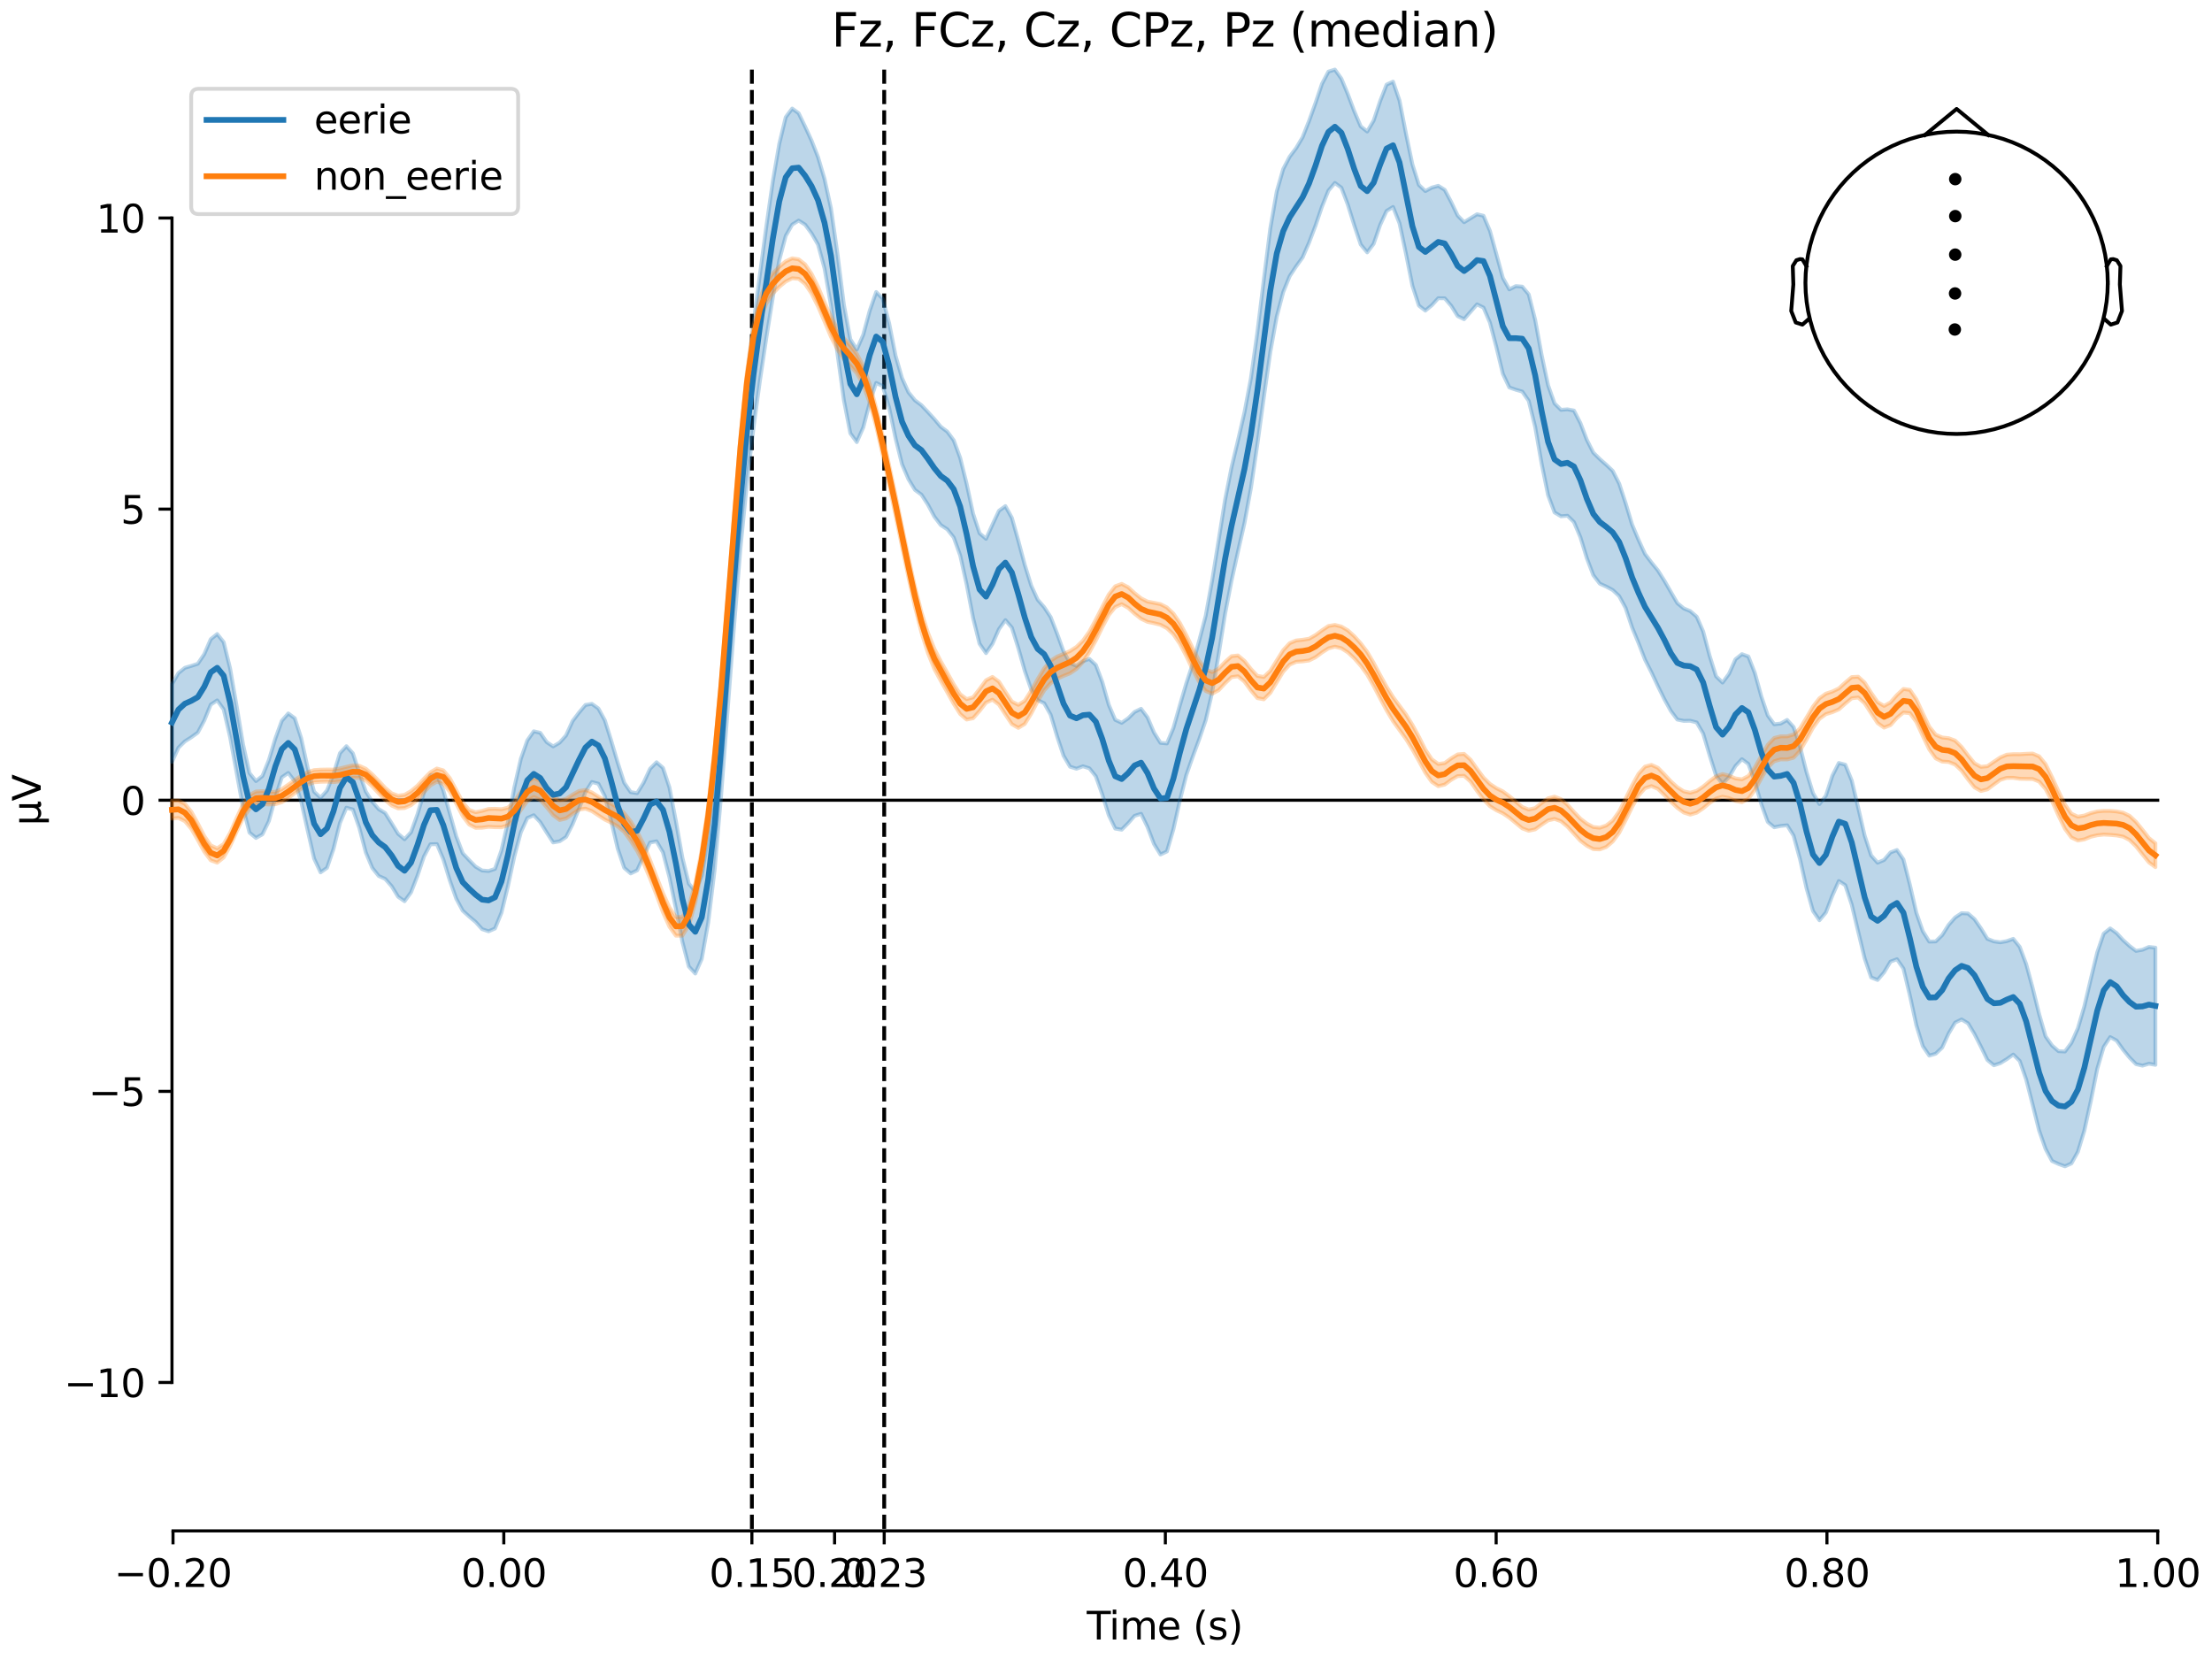 <?xml version="1.0" encoding="utf-8" standalone="no"?>
<!DOCTYPE svg PUBLIC "-//W3C//DTD SVG 1.1//EN"
  "http://www.w3.org/Graphics/SVG/1.1/DTD/svg11.dtd">
<svg xmlns:xlink="http://www.w3.org/1999/xlink" width="576pt" height="432pt" viewBox="0 0 576 432" xmlns="http://www.w3.org/2000/svg" version="1.1">
 <defs>
  <style type="text/css">*{stroke-linejoin: round; stroke-linecap: butt}</style>
 </defs>
 <g id="figure_1">
  <g id="patch_1">
   <path d="M 0 432 
L 576 432 
L 576 0 
L 0 0 
z
" style="fill: #ffffff"/>
  </g>
  <g id="axes_1">
   <g id="patch_2">
    <path d="M 44.783 398.644 
L 561.867 398.644 
L 561.867 18.118 
L 44.783 18.118 
L 44.783 398.644 
z
" style="fill: none; opacity: 0"/>
   </g>
   <g id="patch_3">
    <path d="M 44.783 359.997 
L 44.783 56.764 
" style="fill: none; stroke: #000000; stroke-width: 0.8; stroke-linejoin: miter; stroke-linecap: square"/>
   </g>
   <g id="LineCollection_1">
    <path d="M 195.79 18.118 
L 195.79 398.644 
" clip-path="url(#p59e596f2d6)" style="fill: none; stroke-dasharray: 3.7,1.6; stroke-dashoffset: 0; stroke: #000000"/>
    <path d="M 230.244 18.118 
L 230.244 398.644 
" clip-path="url(#p59e596f2d6)" style="fill: none; stroke-dasharray: 3.7,1.6; stroke-dashoffset: 0; stroke: #000000"/>
   </g>
   <g id="matplotlib.axis_1">
    <g id="xtick_1">
     <g id="line2d_1">
      <defs>
       <path id="m49b6e82bf1" d="M 0 0 
L 0 3.5 
" style="stroke: #000000; stroke-width: 0.8"/>
      </defs>
      <g>
       <use xlink:href="#m49b6e82bf1" x="45.052" y="398.644" style="stroke: #000000; stroke-width: 0.8"/>
      </g>
     </g>
     <g id="text_1">
      <!-- −0.20 -->
      <g transform="translate(29.73 413.242) scale(0.1 -0.1)">
       <defs>
        <path id="DejaVuSans-2212" d="M 678 2272 
L 4684 2272 
L 4684 1741 
L 678 1741 
L 678 2272 
z
" transform="scale(0.016)"/>
        <path id="DejaVuSans-30" d="M 2034 4250 
Q 1547 4250 1301 3770 
Q 1056 3291 1056 2328 
Q 1056 1369 1301 889 
Q 1547 409 2034 409 
Q 2525 409 2770 889 
Q 3016 1369 3016 2328 
Q 3016 3291 2770 3770 
Q 2525 4250 2034 4250 
z
M 2034 4750 
Q 2819 4750 3233 4129 
Q 3647 3509 3647 2328 
Q 3647 1150 3233 529 
Q 2819 -91 2034 -91 
Q 1250 -91 836 529 
Q 422 1150 422 2328 
Q 422 3509 836 4129 
Q 1250 4750 2034 4750 
z
" transform="scale(0.016)"/>
        <path id="DejaVuSans-2e" d="M 684 794 
L 1344 794 
L 1344 0 
L 684 0 
L 684 794 
z
" transform="scale(0.016)"/>
        <path id="DejaVuSans-32" d="M 1228 531 
L 3431 531 
L 3431 0 
L 469 0 
L 469 531 
Q 828 903 1448 1529 
Q 2069 2156 2228 2338 
Q 2531 2678 2651 2914 
Q 2772 3150 2772 3378 
Q 2772 3750 2511 3984 
Q 2250 4219 1831 4219 
Q 1534 4219 1204 4116 
Q 875 4013 500 3803 
L 500 4441 
Q 881 4594 1212 4672 
Q 1544 4750 1819 4750 
Q 2544 4750 2975 4387 
Q 3406 4025 3406 3419 
Q 3406 3131 3298 2873 
Q 3191 2616 2906 2266 
Q 2828 2175 2409 1742 
Q 1991 1309 1228 531 
z
" transform="scale(0.016)"/>
       </defs>
       <use xlink:href="#DejaVuSans-2212"/>
       <use xlink:href="#DejaVuSans-30" transform="translate(83.789 0)"/>
       <use xlink:href="#DejaVuSans-2e" transform="translate(147.412 0)"/>
       <use xlink:href="#DejaVuSans-32" transform="translate(179.199 0)"/>
       <use xlink:href="#DejaVuSans-30" transform="translate(242.822 0)"/>
      </g>
     </g>
    </g>
    <g id="xtick_2">
     <g id="line2d_2">
      <g>
       <use xlink:href="#m49b6e82bf1" x="131.188" y="398.644" style="stroke: #000000; stroke-width: 0.8"/>
      </g>
     </g>
     <g id="text_2">
      <!-- 0.00 -->
      <g transform="translate(120.055 413.242) scale(0.1 -0.1)">
       <use xlink:href="#DejaVuSans-30"/>
       <use xlink:href="#DejaVuSans-2e" transform="translate(63.623 0)"/>
       <use xlink:href="#DejaVuSans-30" transform="translate(95.41 0)"/>
       <use xlink:href="#DejaVuSans-30" transform="translate(159.033 0)"/>
      </g>
     </g>
    </g>
    <g id="xtick_3">
     <g id="line2d_3">
      <g>
       <use xlink:href="#m49b6e82bf1" x="195.79" y="398.644" style="stroke: #000000; stroke-width: 0.8"/>
      </g>
     </g>
     <g id="text_3">
      <!-- 0.15 -->
      <g transform="translate(184.657 413.242) scale(0.1 -0.1)">
       <defs>
        <path id="DejaVuSans-31" d="M 794 531 
L 1825 531 
L 1825 4091 
L 703 3866 
L 703 4441 
L 1819 4666 
L 2450 4666 
L 2450 531 
L 3481 531 
L 3481 0 
L 794 0 
L 794 531 
z
" transform="scale(0.016)"/>
        <path id="DejaVuSans-35" d="M 691 4666 
L 3169 4666 
L 3169 4134 
L 1269 4134 
L 1269 2991 
Q 1406 3038 1543 3061 
Q 1681 3084 1819 3084 
Q 2600 3084 3056 2656 
Q 3513 2228 3513 1497 
Q 3513 744 3044 326 
Q 2575 -91 1722 -91 
Q 1428 -91 1123 -41 
Q 819 9 494 109 
L 494 744 
Q 775 591 1075 516 
Q 1375 441 1709 441 
Q 2250 441 2565 725 
Q 2881 1009 2881 1497 
Q 2881 1984 2565 2268 
Q 2250 2553 1709 2553 
Q 1456 2553 1204 2497 
Q 953 2441 691 2322 
L 691 4666 
z
" transform="scale(0.016)"/>
       </defs>
       <use xlink:href="#DejaVuSans-30"/>
       <use xlink:href="#DejaVuSans-2e" transform="translate(63.623 0)"/>
       <use xlink:href="#DejaVuSans-31" transform="translate(95.41 0)"/>
       <use xlink:href="#DejaVuSans-35" transform="translate(159.033 0)"/>
      </g>
     </g>
    </g>
    <g id="xtick_4">
     <g id="line2d_4">
      <g>
       <use xlink:href="#m49b6e82bf1" x="217.324" y="398.644" style="stroke: #000000; stroke-width: 0.8"/>
      </g>
     </g>
     <g id="text_4">
      <!-- 0.20 -->
      <g transform="translate(206.191 413.242) scale(0.1 -0.1)">
       <use xlink:href="#DejaVuSans-30"/>
       <use xlink:href="#DejaVuSans-2e" transform="translate(63.623 0)"/>
       <use xlink:href="#DejaVuSans-32" transform="translate(95.41 0)"/>
       <use xlink:href="#DejaVuSans-30" transform="translate(159.033 0)"/>
      </g>
     </g>
    </g>
    <g id="xtick_5">
     <g id="line2d_5">
      <g>
       <use xlink:href="#m49b6e82bf1" x="230.244" y="398.644" style="stroke: #000000; stroke-width: 0.8"/>
      </g>
     </g>
     <g id="text_5">
      <!-- 0.23 -->
      <g transform="translate(219.111 413.242) scale(0.1 -0.1)">
       <defs>
        <path id="DejaVuSans-33" d="M 2597 2516 
Q 3050 2419 3304 2112 
Q 3559 1806 3559 1356 
Q 3559 666 3084 287 
Q 2609 -91 1734 -91 
Q 1441 -91 1130 -33 
Q 819 25 488 141 
L 488 750 
Q 750 597 1062 519 
Q 1375 441 1716 441 
Q 2309 441 2620 675 
Q 2931 909 2931 1356 
Q 2931 1769 2642 2001 
Q 2353 2234 1838 2234 
L 1294 2234 
L 1294 2753 
L 1863 2753 
Q 2328 2753 2575 2939 
Q 2822 3125 2822 3475 
Q 2822 3834 2567 4026 
Q 2313 4219 1838 4219 
Q 1578 4219 1281 4162 
Q 984 4106 628 3988 
L 628 4550 
Q 988 4650 1302 4700 
Q 1616 4750 1894 4750 
Q 2613 4750 3031 4423 
Q 3450 4097 3450 3541 
Q 3450 3153 3228 2886 
Q 3006 2619 2597 2516 
z
" transform="scale(0.016)"/>
       </defs>
       <use xlink:href="#DejaVuSans-30"/>
       <use xlink:href="#DejaVuSans-2e" transform="translate(63.623 0)"/>
       <use xlink:href="#DejaVuSans-32" transform="translate(95.41 0)"/>
       <use xlink:href="#DejaVuSans-33" transform="translate(159.033 0)"/>
      </g>
     </g>
    </g>
    <g id="xtick_6">
     <g id="line2d_6">
      <g>
       <use xlink:href="#m49b6e82bf1" x="303.46" y="398.644" style="stroke: #000000; stroke-width: 0.8"/>
      </g>
     </g>
     <g id="text_6">
      <!-- 0.40 -->
      <g transform="translate(292.327 413.242) scale(0.1 -0.1)">
       <defs>
        <path id="DejaVuSans-34" d="M 2419 4116 
L 825 1625 
L 2419 1625 
L 2419 4116 
z
M 2253 4666 
L 3047 4666 
L 3047 1625 
L 3713 1625 
L 3713 1100 
L 3047 1100 
L 3047 0 
L 2419 0 
L 2419 1100 
L 313 1100 
L 313 1709 
L 2253 4666 
z
" transform="scale(0.016)"/>
       </defs>
       <use xlink:href="#DejaVuSans-30"/>
       <use xlink:href="#DejaVuSans-2e" transform="translate(63.623 0)"/>
       <use xlink:href="#DejaVuSans-34" transform="translate(95.41 0)"/>
       <use xlink:href="#DejaVuSans-30" transform="translate(159.033 0)"/>
      </g>
     </g>
    </g>
    <g id="xtick_7">
     <g id="line2d_7">
      <g>
       <use xlink:href="#m49b6e82bf1" x="389.595" y="398.644" style="stroke: #000000; stroke-width: 0.8"/>
      </g>
     </g>
     <g id="text_7">
      <!-- 0.60 -->
      <g transform="translate(378.463 413.242) scale(0.1 -0.1)">
       <defs>
        <path id="DejaVuSans-36" d="M 2113 2584 
Q 1688 2584 1439 2293 
Q 1191 2003 1191 1497 
Q 1191 994 1439 701 
Q 1688 409 2113 409 
Q 2538 409 2786 701 
Q 3034 994 3034 1497 
Q 3034 2003 2786 2293 
Q 2538 2584 2113 2584 
z
M 3366 4563 
L 3366 3988 
Q 3128 4100 2886 4159 
Q 2644 4219 2406 4219 
Q 1781 4219 1451 3797 
Q 1122 3375 1075 2522 
Q 1259 2794 1537 2939 
Q 1816 3084 2150 3084 
Q 2853 3084 3261 2657 
Q 3669 2231 3669 1497 
Q 3669 778 3244 343 
Q 2819 -91 2113 -91 
Q 1303 -91 875 529 
Q 447 1150 447 2328 
Q 447 3434 972 4092 
Q 1497 4750 2381 4750 
Q 2619 4750 2861 4703 
Q 3103 4656 3366 4563 
z
" transform="scale(0.016)"/>
       </defs>
       <use xlink:href="#DejaVuSans-30"/>
       <use xlink:href="#DejaVuSans-2e" transform="translate(63.623 0)"/>
       <use xlink:href="#DejaVuSans-36" transform="translate(95.41 0)"/>
       <use xlink:href="#DejaVuSans-30" transform="translate(159.033 0)"/>
      </g>
     </g>
    </g>
    <g id="xtick_8">
     <g id="line2d_8">
      <g>
       <use xlink:href="#m49b6e82bf1" x="475.731" y="398.644" style="stroke: #000000; stroke-width: 0.8"/>
      </g>
     </g>
     <g id="text_8">
      <!-- 0.80 -->
      <g transform="translate(464.598 413.242) scale(0.1 -0.1)">
       <defs>
        <path id="DejaVuSans-38" d="M 2034 2216 
Q 1584 2216 1326 1975 
Q 1069 1734 1069 1313 
Q 1069 891 1326 650 
Q 1584 409 2034 409 
Q 2484 409 2743 651 
Q 3003 894 3003 1313 
Q 3003 1734 2745 1975 
Q 2488 2216 2034 2216 
z
M 1403 2484 
Q 997 2584 770 2862 
Q 544 3141 544 3541 
Q 544 4100 942 4425 
Q 1341 4750 2034 4750 
Q 2731 4750 3128 4425 
Q 3525 4100 3525 3541 
Q 3525 3141 3298 2862 
Q 3072 2584 2669 2484 
Q 3125 2378 3379 2068 
Q 3634 1759 3634 1313 
Q 3634 634 3220 271 
Q 2806 -91 2034 -91 
Q 1263 -91 848 271 
Q 434 634 434 1313 
Q 434 1759 690 2068 
Q 947 2378 1403 2484 
z
M 1172 3481 
Q 1172 3119 1398 2916 
Q 1625 2713 2034 2713 
Q 2441 2713 2670 2916 
Q 2900 3119 2900 3481 
Q 2900 3844 2670 4047 
Q 2441 4250 2034 4250 
Q 1625 4250 1398 4047 
Q 1172 3844 1172 3481 
z
" transform="scale(0.016)"/>
       </defs>
       <use xlink:href="#DejaVuSans-30"/>
       <use xlink:href="#DejaVuSans-2e" transform="translate(63.623 0)"/>
       <use xlink:href="#DejaVuSans-38" transform="translate(95.41 0)"/>
       <use xlink:href="#DejaVuSans-30" transform="translate(159.033 0)"/>
      </g>
     </g>
    </g>
    <g id="xtick_9">
     <g id="line2d_9">
      <g>
       <use xlink:href="#m49b6e82bf1" x="561.867" y="398.644" style="stroke: #000000; stroke-width: 0.8"/>
      </g>
     </g>
     <g id="text_9">
      <!-- 1.00 -->
      <g transform="translate(550.734 413.242) scale(0.1 -0.1)">
       <use xlink:href="#DejaVuSans-31"/>
       <use xlink:href="#DejaVuSans-2e" transform="translate(63.623 0)"/>
       <use xlink:href="#DejaVuSans-30" transform="translate(95.41 0)"/>
       <use xlink:href="#DejaVuSans-30" transform="translate(159.033 0)"/>
      </g>
     </g>
    </g>
    <g id="text_10">
     <!-- Time (s) -->
     <g transform="translate(282.996 426.92) scale(0.1 -0.1)">
      <defs>
       <path id="DejaVuSans-54" d="M -19 4666 
L 3928 4666 
L 3928 4134 
L 2272 4134 
L 2272 0 
L 1638 0 
L 1638 4134 
L -19 4134 
L -19 4666 
z
" transform="scale(0.016)"/>
       <path id="DejaVuSans-69" d="M 603 3500 
L 1178 3500 
L 1178 0 
L 603 0 
L 603 3500 
z
M 603 4863 
L 1178 4863 
L 1178 4134 
L 603 4134 
L 603 4863 
z
" transform="scale(0.016)"/>
       <path id="DejaVuSans-6d" d="M 3328 2828 
Q 3544 3216 3844 3400 
Q 4144 3584 4550 3584 
Q 5097 3584 5394 3201 
Q 5691 2819 5691 2113 
L 5691 0 
L 5113 0 
L 5113 2094 
Q 5113 2597 4934 2840 
Q 4756 3084 4391 3084 
Q 3944 3084 3684 2787 
Q 3425 2491 3425 1978 
L 3425 0 
L 2847 0 
L 2847 2094 
Q 2847 2600 2669 2842 
Q 2491 3084 2119 3084 
Q 1678 3084 1418 2786 
Q 1159 2488 1159 1978 
L 1159 0 
L 581 0 
L 581 3500 
L 1159 3500 
L 1159 2956 
Q 1356 3278 1631 3431 
Q 1906 3584 2284 3584 
Q 2666 3584 2933 3390 
Q 3200 3197 3328 2828 
z
" transform="scale(0.016)"/>
       <path id="DejaVuSans-65" d="M 3597 1894 
L 3597 1613 
L 953 1613 
Q 991 1019 1311 708 
Q 1631 397 2203 397 
Q 2534 397 2845 478 
Q 3156 559 3463 722 
L 3463 178 
Q 3153 47 2828 -22 
Q 2503 -91 2169 -91 
Q 1331 -91 842 396 
Q 353 884 353 1716 
Q 353 2575 817 3079 
Q 1281 3584 2069 3584 
Q 2775 3584 3186 3129 
Q 3597 2675 3597 1894 
z
M 3022 2063 
Q 3016 2534 2758 2815 
Q 2500 3097 2075 3097 
Q 1594 3097 1305 2825 
Q 1016 2553 972 2059 
L 3022 2063 
z
" transform="scale(0.016)"/>
       <path id="DejaVuSans-20" transform="scale(0.016)"/>
       <path id="DejaVuSans-28" d="M 1984 4856 
Q 1566 4138 1362 3434 
Q 1159 2731 1159 2009 
Q 1159 1288 1364 580 
Q 1569 -128 1984 -844 
L 1484 -844 
Q 1016 -109 783 600 
Q 550 1309 550 2009 
Q 550 2706 781 3412 
Q 1013 4119 1484 4856 
L 1984 4856 
z
" transform="scale(0.016)"/>
       <path id="DejaVuSans-73" d="M 2834 3397 
L 2834 2853 
Q 2591 2978 2328 3040 
Q 2066 3103 1784 3103 
Q 1356 3103 1142 2972 
Q 928 2841 928 2578 
Q 928 2378 1081 2264 
Q 1234 2150 1697 2047 
L 1894 2003 
Q 2506 1872 2764 1633 
Q 3022 1394 3022 966 
Q 3022 478 2636 193 
Q 2250 -91 1575 -91 
Q 1294 -91 989 -36 
Q 684 19 347 128 
L 347 722 
Q 666 556 975 473 
Q 1284 391 1588 391 
Q 1994 391 2212 530 
Q 2431 669 2431 922 
Q 2431 1156 2273 1281 
Q 2116 1406 1581 1522 
L 1381 1569 
Q 847 1681 609 1914 
Q 372 2147 372 2553 
Q 372 3047 722 3315 
Q 1072 3584 1716 3584 
Q 2034 3584 2315 3537 
Q 2597 3491 2834 3397 
z
" transform="scale(0.016)"/>
       <path id="DejaVuSans-29" d="M 513 4856 
L 1013 4856 
Q 1481 4119 1714 3412 
Q 1947 2706 1947 2009 
Q 1947 1309 1714 600 
Q 1481 -109 1013 -844 
L 513 -844 
Q 928 -128 1133 580 
Q 1338 1288 1338 2009 
Q 1338 2731 1133 3434 
Q 928 4138 513 4856 
z
" transform="scale(0.016)"/>
      </defs>
      <use xlink:href="#DejaVuSans-54"/>
      <use xlink:href="#DejaVuSans-69" transform="translate(57.959 0)"/>
      <use xlink:href="#DejaVuSans-6d" transform="translate(85.742 0)"/>
      <use xlink:href="#DejaVuSans-65" transform="translate(183.154 0)"/>
      <use xlink:href="#DejaVuSans-20" transform="translate(244.678 0)"/>
      <use xlink:href="#DejaVuSans-28" transform="translate(276.465 0)"/>
      <use xlink:href="#DejaVuSans-73" transform="translate(315.479 0)"/>
      <use xlink:href="#DejaVuSans-29" transform="translate(367.578 0)"/>
     </g>
    </g>
   </g>
   <g id="matplotlib.axis_2">
    <g id="ytick_1">
     <g id="line2d_10">
      <defs>
       <path id="mb93dc41f06" d="M 0 0 
L -3.5 0 
" style="stroke: #000000; stroke-width: 0.8"/>
      </defs>
      <g>
       <use xlink:href="#mb93dc41f06" x="44.783" y="359.997" style="stroke: #000000; stroke-width: 0.8"/>
      </g>
     </g>
     <g id="text_11">
      <!-- −10 -->
      <g transform="translate(16.678 363.797) scale(0.1 -0.1)">
       <use xlink:href="#DejaVuSans-2212"/>
       <use xlink:href="#DejaVuSans-31" transform="translate(83.789 0)"/>
       <use xlink:href="#DejaVuSans-30" transform="translate(147.412 0)"/>
      </g>
     </g>
    </g>
    <g id="ytick_2">
     <g id="line2d_11">
      <g>
       <use xlink:href="#mb93dc41f06" x="44.783" y="284.189" style="stroke: #000000; stroke-width: 0.8"/>
      </g>
     </g>
     <g id="text_12">
      <!-- −5 -->
      <g transform="translate(23.041 287.988) scale(0.1 -0.1)">
       <use xlink:href="#DejaVuSans-2212"/>
       <use xlink:href="#DejaVuSans-35" transform="translate(83.789 0)"/>
      </g>
     </g>
    </g>
    <g id="ytick_3">
     <g id="line2d_12">
      <g>
       <use xlink:href="#mb93dc41f06" x="44.783" y="208.381" style="stroke: #000000; stroke-width: 0.8"/>
      </g>
     </g>
     <g id="text_13">
      <!-- 0 -->
      <g transform="translate(31.421 212.18) scale(0.1 -0.1)">
       <use xlink:href="#DejaVuSans-30"/>
      </g>
     </g>
    </g>
    <g id="ytick_4">
     <g id="line2d_13">
      <g>
       <use xlink:href="#mb93dc41f06" x="44.783" y="132.573" style="stroke: #000000; stroke-width: 0.8"/>
      </g>
     </g>
     <g id="text_14">
      <!-- 5 -->
      <g transform="translate(31.421 136.372) scale(0.1 -0.1)">
       <use xlink:href="#DejaVuSans-35"/>
      </g>
     </g>
    </g>
    <g id="ytick_5">
     <g id="line2d_14">
      <g>
       <use xlink:href="#mb93dc41f06" x="44.783" y="56.764" style="stroke: #000000; stroke-width: 0.8"/>
      </g>
     </g>
     <g id="text_15">
      <!-- 10 -->
      <g transform="translate(25.058 60.564) scale(0.1 -0.1)">
       <use xlink:href="#DejaVuSans-31"/>
       <use xlink:href="#DejaVuSans-30" transform="translate(63.623 0)"/>
      </g>
     </g>
    </g>
    <g id="text_16">
     <!-- µV -->
     <g transform="translate(10.599 214.982) rotate(-90) scale(0.1 -0.1)">
      <defs>
       <path id="DejaVuSans-b5" d="M 544 -1331 
L 544 3500 
L 1119 3500 
L 1119 1325 
Q 1119 872 1334 640 
Q 1550 409 1972 409 
Q 2434 409 2667 671 
Q 2900 934 2900 1459 
L 2900 3500 
L 3475 3500 
L 3475 806 
Q 3475 619 3529 530 
Q 3584 441 3700 441 
Q 3728 441 3778 458 
Q 3828 475 3916 513 
L 3916 50 
Q 3788 -22 3673 -56 
Q 3559 -91 3450 -91 
Q 3234 -91 3106 31 
Q 2978 153 2931 403 
Q 2775 156 2548 32 
Q 2322 -91 2016 -91 
Q 1697 -91 1473 31 
Q 1250 153 1119 397 
L 1119 -1331 
L 544 -1331 
z
" transform="scale(0.016)"/>
       <path id="DejaVuSans-56" d="M 1831 0 
L 50 4666 
L 709 4666 
L 2188 738 
L 3669 4666 
L 4325 4666 
L 2547 0 
L 1831 0 
z
" transform="scale(0.016)"/>
      </defs>
      <use xlink:href="#DejaVuSans-b5"/>
      <use xlink:href="#DejaVuSans-56" transform="translate(63.623 0)"/>
     </g>
    </g>
   </g>
   <g id="patch_4">
    <path d="M 45.052 398.644 
L 561.867 398.644 
" style="fill: none; stroke: #000000; stroke-width: 0.8; stroke-linejoin: miter; stroke-linecap: square"/>
   </g>
   <g id="patch_5">
    <path d="M 44.783 208.381 
L 561.867 208.381 
" style="fill: none; stroke: #000000; stroke-width: 0.8; stroke-linejoin: miter; stroke-linecap: square"/>
   </g>
   <g id="text_17">
    <!-- Fz, FCz, Cz, CPz, Pz (median) -->
    <g transform="translate(216.538 12.118) scale(0.12 -0.12)">
     <defs>
      <path id="DejaVuSans-46" d="M 628 4666 
L 3309 4666 
L 3309 4134 
L 1259 4134 
L 1259 2759 
L 3109 2759 
L 3109 2228 
L 1259 2228 
L 1259 0 
L 628 0 
L 628 4666 
z
" transform="scale(0.016)"/>
      <path id="DejaVuSans-7a" d="M 353 3500 
L 3084 3500 
L 3084 2975 
L 922 459 
L 3084 459 
L 3084 0 
L 275 0 
L 275 525 
L 2438 3041 
L 353 3041 
L 353 3500 
z
" transform="scale(0.016)"/>
      <path id="DejaVuSans-2c" d="M 750 794 
L 1409 794 
L 1409 256 
L 897 -744 
L 494 -744 
L 750 256 
L 750 794 
z
" transform="scale(0.016)"/>
      <path id="DejaVuSans-43" d="M 4122 4306 
L 4122 3641 
Q 3803 3938 3442 4084 
Q 3081 4231 2675 4231 
Q 1875 4231 1450 3742 
Q 1025 3253 1025 2328 
Q 1025 1406 1450 917 
Q 1875 428 2675 428 
Q 3081 428 3442 575 
Q 3803 722 4122 1019 
L 4122 359 
Q 3791 134 3420 21 
Q 3050 -91 2638 -91 
Q 1578 -91 968 557 
Q 359 1206 359 2328 
Q 359 3453 968 4101 
Q 1578 4750 2638 4750 
Q 3056 4750 3426 4639 
Q 3797 4528 4122 4306 
z
" transform="scale(0.016)"/>
      <path id="DejaVuSans-50" d="M 1259 4147 
L 1259 2394 
L 2053 2394 
Q 2494 2394 2734 2622 
Q 2975 2850 2975 3272 
Q 2975 3691 2734 3919 
Q 2494 4147 2053 4147 
L 1259 4147 
z
M 628 4666 
L 2053 4666 
Q 2838 4666 3239 4311 
Q 3641 3956 3641 3272 
Q 3641 2581 3239 2228 
Q 2838 1875 2053 1875 
L 1259 1875 
L 1259 0 
L 628 0 
L 628 4666 
z
" transform="scale(0.016)"/>
      <path id="DejaVuSans-64" d="M 2906 2969 
L 2906 4863 
L 3481 4863 
L 3481 0 
L 2906 0 
L 2906 525 
Q 2725 213 2448 61 
Q 2172 -91 1784 -91 
Q 1150 -91 751 415 
Q 353 922 353 1747 
Q 353 2572 751 3078 
Q 1150 3584 1784 3584 
Q 2172 3584 2448 3432 
Q 2725 3281 2906 2969 
z
M 947 1747 
Q 947 1113 1208 752 
Q 1469 391 1925 391 
Q 2381 391 2643 752 
Q 2906 1113 2906 1747 
Q 2906 2381 2643 2742 
Q 2381 3103 1925 3103 
Q 1469 3103 1208 2742 
Q 947 2381 947 1747 
z
" transform="scale(0.016)"/>
      <path id="DejaVuSans-61" d="M 2194 1759 
Q 1497 1759 1228 1600 
Q 959 1441 959 1056 
Q 959 750 1161 570 
Q 1363 391 1709 391 
Q 2188 391 2477 730 
Q 2766 1069 2766 1631 
L 2766 1759 
L 2194 1759 
z
M 3341 1997 
L 3341 0 
L 2766 0 
L 2766 531 
Q 2569 213 2275 61 
Q 1981 -91 1556 -91 
Q 1019 -91 701 211 
Q 384 513 384 1019 
Q 384 1609 779 1909 
Q 1175 2209 1959 2209 
L 2766 2209 
L 2766 2266 
Q 2766 2663 2505 2880 
Q 2244 3097 1772 3097 
Q 1472 3097 1187 3025 
Q 903 2953 641 2809 
L 641 3341 
Q 956 3463 1253 3523 
Q 1550 3584 1831 3584 
Q 2591 3584 2966 3190 
Q 3341 2797 3341 1997 
z
" transform="scale(0.016)"/>
      <path id="DejaVuSans-6e" d="M 3513 2113 
L 3513 0 
L 2938 0 
L 2938 2094 
Q 2938 2591 2744 2837 
Q 2550 3084 2163 3084 
Q 1697 3084 1428 2787 
Q 1159 2491 1159 1978 
L 1159 0 
L 581 0 
L 581 3500 
L 1159 3500 
L 1159 2956 
Q 1366 3272 1645 3428 
Q 1925 3584 2291 3584 
Q 2894 3584 3203 3211 
Q 3513 2838 3513 2113 
z
" transform="scale(0.016)"/>
     </defs>
     <use xlink:href="#DejaVuSans-46"/>
     <use xlink:href="#DejaVuSans-7a" transform="translate(57.52 0)"/>
     <use xlink:href="#DejaVuSans-2c" transform="translate(110.01 0)"/>
     <use xlink:href="#DejaVuSans-20" transform="translate(141.797 0)"/>
     <use xlink:href="#DejaVuSans-46" transform="translate(173.584 0)"/>
     <use xlink:href="#DejaVuSans-43" transform="translate(231.104 0)"/>
     <use xlink:href="#DejaVuSans-7a" transform="translate(300.928 0)"/>
     <use xlink:href="#DejaVuSans-2c" transform="translate(353.418 0)"/>
     <use xlink:href="#DejaVuSans-20" transform="translate(385.205 0)"/>
     <use xlink:href="#DejaVuSans-43" transform="translate(416.992 0)"/>
     <use xlink:href="#DejaVuSans-7a" transform="translate(486.816 0)"/>
     <use xlink:href="#DejaVuSans-2c" transform="translate(539.307 0)"/>
     <use xlink:href="#DejaVuSans-20" transform="translate(571.094 0)"/>
     <use xlink:href="#DejaVuSans-43" transform="translate(602.881 0)"/>
     <use xlink:href="#DejaVuSans-50" transform="translate(672.705 0)"/>
     <use xlink:href="#DejaVuSans-7a" transform="translate(733.008 0)"/>
     <use xlink:href="#DejaVuSans-2c" transform="translate(785.498 0)"/>
     <use xlink:href="#DejaVuSans-20" transform="translate(817.285 0)"/>
     <use xlink:href="#DejaVuSans-50" transform="translate(849.072 0)"/>
     <use xlink:href="#DejaVuSans-7a" transform="translate(909.375 0)"/>
     <use xlink:href="#DejaVuSans-20" transform="translate(961.865 0)"/>
     <use xlink:href="#DejaVuSans-28" transform="translate(993.652 0)"/>
     <use xlink:href="#DejaVuSans-6d" transform="translate(1032.666 0)"/>
     <use xlink:href="#DejaVuSans-65" transform="translate(1130.078 0)"/>
     <use xlink:href="#DejaVuSans-64" transform="translate(1191.602 0)"/>
     <use xlink:href="#DejaVuSans-69" transform="translate(1255.078 0)"/>
     <use xlink:href="#DejaVuSans-61" transform="translate(1282.861 0)"/>
     <use xlink:href="#DejaVuSans-6e" transform="translate(1344.141 0)"/>
     <use xlink:href="#DejaVuSans-29" transform="translate(1407.52 0)"/>
    </g>
   </g>
   <g id="legend_1">
    <g id="patch_6">
     <path d="M 51.783 55.753 
L 132.925 55.753 
Q 134.925 55.753 134.925 53.753 
L 134.925 25.118 
Q 134.925 23.118 132.925 23.118 
L 51.783 23.118 
Q 49.783 23.118 49.783 25.118 
L 49.783 53.753 
Q 49.783 55.753 51.783 55.753 
z
" style="fill: #ffffff; opacity: 0.8; stroke: #cccccc; stroke-linejoin: miter"/>
    </g>
    <g id="line2d_15">
     <path d="M 53.783 31.217 
L 63.783 31.217 
L 73.783 31.217 
" style="fill: none; stroke: #1f77b4; stroke-width: 1.5; stroke-linecap: square"/>
    </g>
    <g id="text_18">
     <!-- eerie -->
     <g transform="translate(81.783 34.717) scale(0.1 -0.1)">
      <defs>
       <path id="DejaVuSans-72" d="M 2631 2963 
Q 2534 3019 2420 3045 
Q 2306 3072 2169 3072 
Q 1681 3072 1420 2755 
Q 1159 2438 1159 1844 
L 1159 0 
L 581 0 
L 581 3500 
L 1159 3500 
L 1159 2956 
Q 1341 3275 1631 3429 
Q 1922 3584 2338 3584 
Q 2397 3584 2469 3576 
Q 2541 3569 2628 3553 
L 2631 2963 
z
" transform="scale(0.016)"/>
      </defs>
      <use xlink:href="#DejaVuSans-65"/>
      <use xlink:href="#DejaVuSans-65" transform="translate(61.523 0)"/>
      <use xlink:href="#DejaVuSans-72" transform="translate(123.047 0)"/>
      <use xlink:href="#DejaVuSans-69" transform="translate(164.16 0)"/>
      <use xlink:href="#DejaVuSans-65" transform="translate(191.943 0)"/>
     </g>
    </g>
    <g id="line2d_16">
     <path d="M 53.783 45.895 
L 63.783 45.895 
L 73.783 45.895 
" style="fill: none; stroke: #ff7f0e; stroke-width: 1.5; stroke-linecap: square"/>
    </g>
    <g id="text_19">
     <!-- non_eerie -->
     <g transform="translate(81.783 49.395) scale(0.1 -0.1)">
      <defs>
       <path id="DejaVuSans-6f" d="M 1959 3097 
Q 1497 3097 1228 2736 
Q 959 2375 959 1747 
Q 959 1119 1226 758 
Q 1494 397 1959 397 
Q 2419 397 2687 759 
Q 2956 1122 2956 1747 
Q 2956 2369 2687 2733 
Q 2419 3097 1959 3097 
z
M 1959 3584 
Q 2709 3584 3137 3096 
Q 3566 2609 3566 1747 
Q 3566 888 3137 398 
Q 2709 -91 1959 -91 
Q 1206 -91 779 398 
Q 353 888 353 1747 
Q 353 2609 779 3096 
Q 1206 3584 1959 3584 
z
" transform="scale(0.016)"/>
       <path id="DejaVuSans-5f" d="M 3263 -1063 
L 3263 -1509 
L -63 -1509 
L -63 -1063 
L 3263 -1063 
z
" transform="scale(0.016)"/>
      </defs>
      <use xlink:href="#DejaVuSans-6e"/>
      <use xlink:href="#DejaVuSans-6f" transform="translate(63.379 0)"/>
      <use xlink:href="#DejaVuSans-6e" transform="translate(124.561 0)"/>
      <use xlink:href="#DejaVuSans-5f" transform="translate(187.939 0)"/>
      <use xlink:href="#DejaVuSans-65" transform="translate(237.939 0)"/>
      <use xlink:href="#DejaVuSans-65" transform="translate(299.463 0)"/>
      <use xlink:href="#DejaVuSans-72" transform="translate(360.986 0)"/>
      <use xlink:href="#DejaVuSans-69" transform="translate(402.1 0)"/>
      <use xlink:href="#DejaVuSans-65" transform="translate(429.883 0)"/>
     </g>
    </g>
   </g>
   <g id="FillBetweenPolyCollection_1">
    <defs>
     <path id="m7e3de93ba1" d="M 44.783 -253.839 
L 44.783 -233.603 
L 46.465 -237.299 
L 48.148 -238.955 
L 49.83 -240.019 
L 51.512 -241.242 
L 53.195 -244.377 
L 54.877 -248.517 
L 56.559 -249.622 
L 58.242 -247.277 
L 59.924 -240.025 
L 61.606 -230.859 
L 63.289 -221.675 
L 64.971 -215.177 
L 66.653 -213.801 
L 68.336 -214.744 
L 70.018 -218.193 
L 71.7 -224.318 
L 73.383 -229.582 
L 75.065 -230.727 
L 76.748 -228.543 
L 78.43 -223.281 
L 80.112 -215.789 
L 81.795 -208.426 
L 83.477 -204.834 
L 85.159 -206.022 
L 86.842 -210.923 
L 88.524 -217.707 
L 90.206 -221.681 
L 91.889 -221.202 
L 93.571 -216.429 
L 95.253 -210.036 
L 96.936 -206.003 
L 98.618 -203.892 
L 100.3 -203.142 
L 101.983 -201.227 
L 103.665 -198.489 
L 105.347 -197.319 
L 107.03 -199.63 
L 108.712 -203.966 
L 110.394 -208.961 
L 112.077 -212.14 
L 113.759 -212.199 
L 115.441 -208.236 
L 117.124 -202.752 
L 118.806 -197.995 
L 120.488 -194.862 
L 122.171 -193.334 
L 123.853 -191.918 
L 125.535 -190.057 
L 127.218 -189.486 
L 128.9 -190.221 
L 130.582 -194.329 
L 132.265 -201.23 
L 133.947 -209.045 
L 135.629 -215.275 
L 137.312 -218.977 
L 138.994 -219.718 
L 140.676 -217.908 
L 142.359 -215.206 
L 144.041 -212.627 
L 145.723 -212.927 
L 147.406 -214.047 
L 149.088 -217.322 
L 150.77 -221.397 
L 152.453 -225.731 
L 154.135 -228.367 
L 155.817 -227.921 
L 157.5 -224.666 
L 159.182 -218.074 
L 160.864 -210.985 
L 162.547 -206.012 
L 164.229 -204.554 
L 165.912 -205.363 
L 167.594 -209.031 
L 169.276 -212.598 
L 170.959 -212.923 
L 172.641 -210.027 
L 174.323 -203.549 
L 176.006 -195.43 
L 177.688 -186.788 
L 179.37 -180.313 
L 181.053 -178.492 
L 182.735 -182.305 
L 184.417 -191.743 
L 186.1 -205.622 
L 187.782 -224.964 
L 189.464 -246.903 
L 191.147 -268.959 
L 192.829 -289.393 
L 194.511 -306.326 
L 196.194 -320.493 
L 197.876 -332.794 
L 199.558 -344.082 
L 201.241 -354.541 
L 202.923 -364.257 
L 204.605 -370.575 
L 206.288 -373.514 
L 207.97 -374.562 
L 209.652 -373.505 
L 211.335 -371.219 
L 213.017 -368.307 
L 214.699 -362.126 
L 216.382 -352.508 
L 218.064 -339.959 
L 219.746 -327.801 
L 221.429 -319.158 
L 223.111 -316.878 
L 224.793 -320.689 
L 226.476 -327.162 
L 228.158 -332.291 
L 229.84 -331.475 
L 231.523 -325.889 
L 233.205 -317.874 
L 234.887 -311.097 
L 236.57 -307.191 
L 238.252 -304.431 
L 239.934 -303.195 
L 241.617 -300.611 
L 243.299 -297.471 
L 244.981 -295.269 
L 246.664 -294.171 
L 248.346 -292.057 
L 250.028 -287.387 
L 251.711 -279.849 
L 253.393 -271.076 
L 255.076 -264.355 
L 256.758 -261.928 
L 258.44 -264.347 
L 260.123 -268.164 
L 261.805 -270.515 
L 263.487 -268.566 
L 265.17 -263.24 
L 266.852 -257.291 
L 268.534 -252.44 
L 270.217 -249.678 
L 271.899 -248.875 
L 273.581 -245.898 
L 275.264 -240.27 
L 276.946 -235.205 
L 278.628 -232.359 
L 280.311 -231.825 
L 281.993 -232.465 
L 283.675 -231.935 
L 285.358 -229.833 
L 287.04 -225.082 
L 288.722 -219.724 
L 290.405 -216.24 
L 292.087 -215.951 
L 293.769 -217.642 
L 295.452 -219.562 
L 297.134 -220.088 
L 298.816 -216.635 
L 300.499 -212.22 
L 302.181 -209.492 
L 303.863 -210.285 
L 305.546 -216.043 
L 307.228 -223.509 
L 308.91 -230.158 
L 310.593 -234.961 
L 312.275 -239.508 
L 313.957 -244.427 
L 315.64 -251.665 
L 317.322 -261.536 
L 319.004 -272.116 
L 320.687 -280.762 
L 322.369 -288.377 
L 324.051 -295.765 
L 325.734 -304.874 
L 327.416 -316.302 
L 329.098 -328.499 
L 330.781 -340.281 
L 332.463 -349.563 
L 334.145 -355.915 
L 335.828 -360.079 
L 337.51 -362.632 
L 339.192 -364.947 
L 340.875 -368.826 
L 342.557 -373.251 
L 344.239 -378.185 
L 345.922 -382.369 
L 347.604 -384.36 
L 349.287 -383.129 
L 350.969 -378.698 
L 352.651 -373.324 
L 354.334 -368.313 
L 356.016 -366.284 
L 357.698 -368.503 
L 359.381 -373.406 
L 361.063 -377.069 
L 362.745 -378.103 
L 364.428 -373.849 
L 366.11 -365.951 
L 367.792 -357.566 
L 369.475 -352.42 
L 371.157 -351.114 
L 372.839 -352.499 
L 374.522 -354.349 
L 376.204 -354.321 
L 377.886 -352.374 
L 379.569 -349.688 
L 381.251 -348.88 
L 382.933 -350.815 
L 384.616 -352.739 
L 386.298 -351.901 
L 387.98 -347.967 
L 389.663 -341.582 
L 391.345 -334.64 
L 393.027 -331.105 
L 394.71 -330.516 
L 396.392 -330.032 
L 398.074 -327.62 
L 399.757 -320.833 
L 401.439 -311.268 
L 403.121 -303.036 
L 404.804 -298.559 
L 406.486 -297.556 
L 408.168 -297.706 
L 409.851 -296.051 
L 411.533 -292.104 
L 413.215 -286.632 
L 414.898 -282.213 
L 416.58 -280.021 
L 418.262 -279.255 
L 419.945 -278.36 
L 421.627 -276.778 
L 423.309 -273.675 
L 424.992 -268.608 
L 426.674 -264.549 
L 428.356 -260.222 
L 430.039 -256.907 
L 431.721 -253.313 
L 433.403 -249.911 
L 435.086 -246.87 
L 436.768 -244.623 
L 438.451 -244.282 
L 440.133 -244.318 
L 441.815 -243.872 
L 443.498 -240.982 
L 445.18 -235.321 
L 446.862 -230.009 
L 448.545 -227.917 
L 450.227 -229.648 
L 451.909 -232.519 
L 453.592 -234.313 
L 455.274 -233.068 
L 456.956 -228.434 
L 458.639 -222.605 
L 460.321 -217.969 
L 462.003 -216.578 
L 463.686 -216.924 
L 465.368 -217.097 
L 467.05 -214.386 
L 468.733 -208.222 
L 470.415 -200.712 
L 472.097 -194.787 
L 473.78 -192.371 
L 475.462 -194.38 
L 477.144 -198.789 
L 478.827 -202.583 
L 480.509 -201.486 
L 482.191 -196.408 
L 483.874 -189.397 
L 485.556 -182.43 
L 487.238 -177.481 
L 488.921 -176.816 
L 490.603 -178.789 
L 492.285 -181.599 
L 493.968 -182.22 
L 495.65 -179.786 
L 497.332 -172.757 
L 499.015 -165.03 
L 500.697 -159.58 
L 502.379 -157.128 
L 504.062 -157.616 
L 505.744 -159.211 
L 507.426 -162.894 
L 509.109 -165.714 
L 510.791 -166.536 
L 512.473 -165.529 
L 514.156 -162.721 
L 515.838 -159.432 
L 517.52 -155.975 
L 519.203 -154.595 
L 520.885 -155.156 
L 522.567 -156.199 
L 524.25 -157.396 
L 525.932 -155.715 
L 527.615 -150.915 
L 529.297 -144.341 
L 530.979 -137.618 
L 532.662 -132.818 
L 534.344 -129.683 
L 536.026 -128.91 
L 537.709 -128.288 
L 539.391 -129.045 
L 541.073 -132.056 
L 542.756 -137.573 
L 544.438 -145.252 
L 546.12 -153.661 
L 547.803 -159.392 
L 549.485 -161.946 
L 551.167 -161.031 
L 552.85 -158.649 
L 554.532 -156.602 
L 556.214 -154.903 
L 557.897 -154.502 
L 559.579 -155.005 
L 561.261 -154.719 
L 561.261 -185.228 
L 561.261 -185.228 
L 559.579 -185.415 
L 557.897 -184.688 
L 556.214 -184.389 
L 554.532 -185.671 
L 552.85 -187.2 
L 551.167 -189.022 
L 549.485 -190.244 
L 547.803 -188.898 
L 546.12 -184.006 
L 544.438 -177.066 
L 542.756 -169.944 
L 541.073 -164.229 
L 539.391 -160.448 
L 537.709 -158.188 
L 536.026 -158.279 
L 534.344 -159.766 
L 532.662 -162.14 
L 530.979 -167.962 
L 529.297 -174.761 
L 527.615 -180.957 
L 525.932 -185.445 
L 524.25 -187.522 
L 522.567 -186.933 
L 520.885 -186.624 
L 519.203 -186.869 
L 517.52 -187.525 
L 515.838 -190.243 
L 514.156 -192.673 
L 512.473 -194.121 
L 510.791 -194.209 
L 509.109 -193.092 
L 507.426 -191.177 
L 505.744 -188.501 
L 504.062 -186.859 
L 502.379 -186.81 
L 500.697 -189.515 
L 499.015 -194.309 
L 497.332 -201.613 
L 495.65 -208.219 
L 493.968 -210.661 
L 492.285 -210.028 
L 490.603 -208.072 
L 488.921 -207.349 
L 487.238 -209.251 
L 485.556 -214.402 
L 483.874 -221.656 
L 482.191 -228.755 
L 480.509 -232.876 
L 478.827 -233.327 
L 477.144 -229.991 
L 475.462 -224.815 
L 473.78 -222.63 
L 472.097 -225.468 
L 470.415 -230.93 
L 468.733 -237.542 
L 467.05 -242.686 
L 465.368 -244.535 
L 463.686 -243.589 
L 462.003 -243.404 
L 460.321 -245.693 
L 458.639 -250.692 
L 456.956 -256.775 
L 455.274 -261.055 
L 453.592 -261.666 
L 451.909 -260.313 
L 450.227 -256.535 
L 448.545 -254.259 
L 446.862 -255.891 
L 445.18 -261.258 
L 443.498 -267.587 
L 441.815 -271.429 
L 440.133 -272.875 
L 438.451 -273.569 
L 436.768 -274.961 
L 435.086 -277.866 
L 433.403 -280.782 
L 431.721 -283.451 
L 430.039 -285.525 
L 428.356 -287.748 
L 426.674 -291.412 
L 424.992 -295.422 
L 423.309 -300.998 
L 421.627 -306.091 
L 419.945 -309.38 
L 418.262 -310.986 
L 416.58 -312.473 
L 414.898 -314.131 
L 413.215 -317.459 
L 411.533 -321.839 
L 409.851 -325.093 
L 408.168 -325.414 
L 406.486 -325.275 
L 404.804 -326.946 
L 403.121 -331.666 
L 401.439 -339.576 
L 399.757 -348.713 
L 398.074 -355.354 
L 396.392 -357.363 
L 394.71 -357.501 
L 393.027 -356.641 
L 391.345 -359.624 
L 389.663 -365.794 
L 387.98 -371.871 
L 386.298 -375.815 
L 384.616 -376.206 
L 382.933 -375.177 
L 381.251 -374.137 
L 379.569 -375.884 
L 377.886 -379.402 
L 376.204 -382.571 
L 374.522 -383.615 
L 372.839 -383.151 
L 371.157 -382.24 
L 369.475 -383.852 
L 367.792 -389.179 
L 366.11 -397.213 
L 364.428 -405.826 
L 362.745 -410.738 
L 361.063 -409.965 
L 359.381 -405.662 
L 357.698 -400.611 
L 356.016 -397.754 
L 354.334 -399.088 
L 352.651 -403.037 
L 350.969 -407.504 
L 349.287 -411.528 
L 347.604 -413.882 
L 345.922 -413.354 
L 344.239 -410.175 
L 342.557 -405.179 
L 340.875 -400.514 
L 339.192 -396.261 
L 337.51 -393.434 
L 335.828 -391.202 
L 334.145 -387.982 
L 332.463 -382.148 
L 330.781 -372.521 
L 329.098 -359.188 
L 327.416 -345.497 
L 325.734 -333.493 
L 324.051 -324.602 
L 322.369 -317.329 
L 320.687 -310.316 
L 319.004 -301.822 
L 317.322 -291.296 
L 315.64 -280.842 
L 313.957 -271.617 
L 312.275 -265.206 
L 310.593 -259.157 
L 308.91 -254.051 
L 307.228 -248.338 
L 305.546 -242.412 
L 303.863 -238.409 
L 302.181 -238.57 
L 300.499 -241.258 
L 298.816 -245.2 
L 297.134 -247.434 
L 295.452 -246.621 
L 293.769 -244.959 
L 292.087 -243.78 
L 290.405 -244.556 
L 288.722 -248.474 
L 287.04 -254.41 
L 285.358 -258.858 
L 283.675 -260.413 
L 281.993 -259.841 
L 280.311 -258.602 
L 278.628 -259.342 
L 276.946 -262.382 
L 275.264 -267.018 
L 273.581 -271.332 
L 271.899 -273.896 
L 270.217 -275.831 
L 268.534 -279.508 
L 266.852 -284.899 
L 265.17 -291.199 
L 263.487 -297.177 
L 261.805 -300.21 
L 260.123 -298.998 
L 258.44 -295.405 
L 256.758 -291.698 
L 255.076 -293.145 
L 253.393 -298.237 
L 251.711 -306.021 
L 250.028 -312.786 
L 248.346 -317.352 
L 246.664 -319.61 
L 244.981 -320.873 
L 243.299 -322.89 
L 241.617 -324.721 
L 239.934 -326.492 
L 238.252 -327.766 
L 236.57 -329.831 
L 234.887 -333.56 
L 233.205 -339.374 
L 231.523 -347.865 
L 229.84 -354.272 
L 228.158 -355.954 
L 226.476 -351.121 
L 224.793 -344.841 
L 223.111 -340.99 
L 221.429 -343.652 
L 219.746 -352.651 
L 218.064 -365.989 
L 216.382 -377.763 
L 214.699 -385.427 
L 213.017 -391.089 
L 211.335 -395.376 
L 209.652 -399.034 
L 207.97 -402.509 
L 206.288 -403.736 
L 204.605 -401.501 
L 202.923 -394.561 
L 201.241 -384.814 
L 199.558 -373.059 
L 197.876 -360.497 
L 196.194 -347.774 
L 194.511 -333.176 
L 192.829 -315.237 
L 191.147 -294.196 
L 189.464 -272.248 
L 187.782 -249.732 
L 186.1 -229.185 
L 184.417 -214.262 
L 182.735 -203.998 
L 181.053 -199.884 
L 179.37 -201.89 
L 177.688 -208.706 
L 176.006 -218.172 
L 174.323 -226.946 
L 172.641 -232.043 
L 170.959 -233.519 
L 169.276 -231.813 
L 167.594 -228.191 
L 165.912 -225.471 
L 164.229 -225.73 
L 162.547 -228.175 
L 160.864 -233.361 
L 159.182 -239.063 
L 157.5 -244.441 
L 155.817 -247.517 
L 154.135 -248.717 
L 152.453 -248.437 
L 150.77 -246.449 
L 149.088 -244.221 
L 147.406 -240.512 
L 145.723 -238.623 
L 144.041 -237.638 
L 142.359 -238.751 
L 140.676 -241.177 
L 138.994 -241.573 
L 137.312 -239.198 
L 135.629 -234.41 
L 133.947 -227.045 
L 132.265 -217.957 
L 130.582 -210.598 
L 128.9 -205.745 
L 127.218 -205.19 
L 125.535 -205.328 
L 123.853 -206.313 
L 122.171 -208.022 
L 120.488 -209.829 
L 118.806 -214.232 
L 117.124 -220.219 
L 115.441 -226.175 
L 113.759 -230.271 
L 112.077 -230.125 
L 110.394 -225.641 
L 108.712 -219.96 
L 107.03 -215.296 
L 105.347 -213.466 
L 103.665 -214.888 
L 101.983 -217.626 
L 100.3 -220.286 
L 98.618 -221.301 
L 96.936 -223.248 
L 95.253 -225.895 
L 93.571 -230.702 
L 91.889 -235.843 
L 90.206 -237.692 
L 88.524 -235.889 
L 86.842 -230.423 
L 85.159 -226.178 
L 83.477 -224.278 
L 81.795 -225.844 
L 80.112 -232.064 
L 78.43 -239.781 
L 76.748 -244.984 
L 75.065 -246.222 
L 73.383 -244.301 
L 71.7 -239.686 
L 70.018 -234.102 
L 68.336 -229.94 
L 66.653 -228.611 
L 64.971 -230.678 
L 63.289 -238.171 
L 61.606 -248.212 
L 59.924 -257.932 
L 58.242 -264.792 
L 56.559 -266.901 
L 54.877 -265.555 
L 53.195 -261.679 
L 51.512 -259.162 
L 49.83 -258.606 
L 48.148 -258.107 
L 46.465 -256.747 
L 44.783 -253.839 
z
" style="stroke: #1f77b4; stroke-opacity: 0.3"/>
    </defs>
    <g>
     <use xlink:href="#m7e3de93ba1" x="0" y="432" style="fill: #1f77b4; fill-opacity: 0.3; stroke: #1f77b4; stroke-opacity: 0.3"/>
    </g>
   </g>
   <g id="FillBetweenPolyCollection_2">
    <defs>
     <path id="m447e5a1431" d="M 44.783 -223.519 
L 44.783 -218.832 
L 46.465 -219.008 
L 48.148 -218.166 
L 49.83 -216.159 
L 51.512 -213.262 
L 53.195 -210.201 
L 54.877 -207.978 
L 56.559 -207.365 
L 58.242 -208.712 
L 59.924 -211.68 
L 61.606 -215.405 
L 63.289 -218.969 
L 64.971 -221.384 
L 66.653 -222.437 
L 68.336 -222.616 
L 70.018 -222.52 
L 71.7 -222.587 
L 73.383 -223.115 
L 75.065 -224.138 
L 76.748 -225.457 
L 78.43 -226.62 
L 80.112 -227.699 
L 81.795 -228.3 
L 83.477 -228.422 
L 85.159 -228.467 
L 86.842 -228.341 
L 88.524 -228.539 
L 90.206 -228.946 
L 91.889 -229.467 
L 93.571 -229.45 
L 95.253 -228.756 
L 96.936 -227.222 
L 98.618 -225.409 
L 100.3 -223.665 
L 101.983 -222.237 
L 103.665 -221.492 
L 105.347 -221.59 
L 107.03 -222.332 
L 108.712 -223.697 
L 110.394 -225.701 
L 112.077 -227.498 
L 113.759 -228.45 
L 115.441 -227.887 
L 117.124 -225.885 
L 118.806 -222.758 
L 120.488 -219.482 
L 122.171 -217.283 
L 123.853 -216.428 
L 125.535 -216.465 
L 127.218 -216.702 
L 128.9 -216.605 
L 130.582 -216.587 
L 132.265 -217.093 
L 133.947 -218.623 
L 135.629 -221.099 
L 137.312 -223.406 
L 138.994 -224.467 
L 140.676 -223.71 
L 142.359 -221.813 
L 144.041 -219.723 
L 145.723 -218.476 
L 147.406 -218.875 
L 149.088 -220.073 
L 150.77 -221.184 
L 152.453 -221.427 
L 154.135 -220.776 
L 155.817 -219.673 
L 157.5 -218.575 
L 159.182 -217.774 
L 160.864 -216.801 
L 162.547 -215.364 
L 164.229 -213.058 
L 165.912 -210.427 
L 167.594 -207.195 
L 169.276 -203.232 
L 170.959 -198.945 
L 172.641 -194.411 
L 174.323 -190.688 
L 176.006 -188.35 
L 177.688 -188.349 
L 179.37 -191.066 
L 181.053 -196.95 
L 182.735 -205.591 
L 184.417 -216.859 
L 186.1 -231.644 
L 187.782 -249.717 
L 189.464 -270.5 
L 191.147 -292.397 
L 192.829 -312.771 
L 194.511 -329.66 
L 196.194 -341.469 
L 197.876 -348.76 
L 199.558 -352.964 
L 201.241 -355.587 
L 202.923 -357.312 
L 204.605 -358.693 
L 206.288 -359.532 
L 207.97 -359.4 
L 209.652 -358.059 
L 211.335 -355.557 
L 213.017 -352.194 
L 214.699 -348.291 
L 216.382 -344.309 
L 218.064 -341.023 
L 219.746 -338.49 
L 221.429 -336.727 
L 223.111 -334.819 
L 224.793 -331.751 
L 226.476 -327.125 
L 228.158 -320.951 
L 229.84 -313.662 
L 231.523 -305.836 
L 233.205 -297.782 
L 234.887 -289.668 
L 236.57 -281.622 
L 238.252 -274.017 
L 239.934 -267.362 
L 241.617 -261.981 
L 243.299 -257.801 
L 244.981 -254.714 
L 246.664 -251.735 
L 248.346 -248.73 
L 250.028 -246.074 
L 251.711 -244.63 
L 253.393 -244.974 
L 255.076 -246.86 
L 256.758 -249.032 
L 258.44 -249.805 
L 260.123 -248.517 
L 261.805 -245.95 
L 263.487 -243.428 
L 265.17 -242.456 
L 266.852 -243.485 
L 268.534 -246.19 
L 270.217 -249.398 
L 271.899 -252.215 
L 273.581 -254.086 
L 275.264 -255.229 
L 276.946 -255.993 
L 278.628 -256.67 
L 280.311 -257.808 
L 281.993 -259.623 
L 283.675 -262.159 
L 285.358 -265.242 
L 287.04 -268.663 
L 288.722 -271.847 
L 290.405 -273.921 
L 292.087 -274.67 
L 293.769 -273.72 
L 295.452 -272.184 
L 297.134 -270.875 
L 298.816 -270.07 
L 300.499 -269.726 
L 302.181 -269.299 
L 303.863 -268.42 
L 305.546 -266.833 
L 307.228 -264.36 
L 308.91 -261.152 
L 310.593 -257.609 
L 312.275 -254.395 
L 313.957 -252.082 
L 315.64 -251.361 
L 317.322 -252.264 
L 319.004 -254.069 
L 320.687 -255.676 
L 322.369 -255.897 
L 324.051 -254.512 
L 325.734 -252.199 
L 327.416 -250.213 
L 329.098 -249.902 
L 330.781 -251.575 
L 332.463 -254.334 
L 334.145 -257.103 
L 335.828 -258.93 
L 337.51 -259.664 
L 339.192 -259.781 
L 340.875 -260.012 
L 342.557 -260.837 
L 344.239 -262.085 
L 345.922 -263.164 
L 347.604 -263.607 
L 349.287 -263.198 
L 350.969 -262.128 
L 352.651 -260.567 
L 354.334 -258.649 
L 356.016 -256.345 
L 357.698 -253.375 
L 359.381 -250.148 
L 361.063 -247.032 
L 362.745 -244.216 
L 364.428 -241.892 
L 366.11 -239.578 
L 367.792 -236.863 
L 369.475 -233.858 
L 371.157 -230.765 
L 372.839 -228.393 
L 374.522 -227.281 
L 376.204 -227.691 
L 377.886 -228.932 
L 379.569 -229.907 
L 381.251 -229.976 
L 382.933 -228.469 
L 384.616 -226.045 
L 386.298 -223.836 
L 387.98 -222.075 
L 389.663 -221.007 
L 391.345 -220.209 
L 393.027 -219.078 
L 394.71 -217.68 
L 396.392 -216.291 
L 398.074 -215.671 
L 399.757 -216.036 
L 401.439 -217.25 
L 403.121 -218.373 
L 404.804 -218.754 
L 406.486 -218.152 
L 408.168 -216.734 
L 409.851 -214.902 
L 411.533 -213.062 
L 413.215 -211.777 
L 414.898 -210.893 
L 416.58 -210.818 
L 418.262 -211.44 
L 419.945 -212.861 
L 421.627 -215.14 
L 423.309 -218.403 
L 424.992 -221.846 
L 426.674 -224.844 
L 428.356 -226.744 
L 430.039 -227.291 
L 431.721 -226.585 
L 433.403 -224.941 
L 435.086 -223.219 
L 436.768 -221.647 
L 438.451 -220.412 
L 440.133 -219.872 
L 441.815 -220.371 
L 443.498 -221.515 
L 445.18 -222.905 
L 446.862 -224.046 
L 448.545 -224.535 
L 450.227 -224.186 
L 451.909 -223.454 
L 453.592 -223.122 
L 455.274 -223.984 
L 456.956 -226.287 
L 458.639 -229.336 
L 460.321 -232.196 
L 462.003 -233.777 
L 463.686 -234.259 
L 465.368 -234.245 
L 467.05 -234.695 
L 468.733 -236.523 
L 470.415 -239.412 
L 472.097 -242.489 
L 473.78 -244.808 
L 475.462 -246.04 
L 477.144 -246.55 
L 478.827 -247.275 
L 480.509 -248.773 
L 482.191 -250.172 
L 483.874 -250.366 
L 485.556 -248.872 
L 487.238 -246.269 
L 488.921 -243.721 
L 490.603 -242.526 
L 492.285 -243.183 
L 493.968 -245.074 
L 495.65 -246.45 
L 497.332 -246.293 
L 499.015 -243.998 
L 500.697 -240.345 
L 502.379 -236.846 
L 504.062 -234.517 
L 505.744 -233.693 
L 507.426 -233.583 
L 509.109 -232.908 
L 510.791 -231.319 
L 512.473 -229.041 
L 514.156 -226.969 
L 515.838 -226.023 
L 517.52 -226.451 
L 519.203 -227.703 
L 520.885 -228.934 
L 522.567 -229.445 
L 524.25 -229.455 
L 525.932 -229.209 
L 527.615 -229.167 
L 529.297 -229.147 
L 530.979 -228.481 
L 532.662 -226.54 
L 534.344 -223.379 
L 536.026 -219.611 
L 537.709 -216.185 
L 539.391 -213.908 
L 541.073 -213.127 
L 542.756 -213.425 
L 544.438 -214.109 
L 546.12 -214.499 
L 547.803 -214.685 
L 549.485 -214.593 
L 551.167 -214.447 
L 552.85 -214.137 
L 554.532 -213.259 
L 556.214 -211.625 
L 557.897 -209.507 
L 559.579 -207.43 
L 561.261 -206.202 
L 561.261 -212.407 
L 561.261 -212.407 
L 559.579 -213.766 
L 557.897 -215.921 
L 556.214 -217.979 
L 554.532 -219.561 
L 552.85 -220.38 
L 551.167 -220.709 
L 549.485 -220.849 
L 547.803 -220.856 
L 546.12 -220.707 
L 544.438 -220.268 
L 542.756 -219.635 
L 541.073 -219.339 
L 539.391 -220.115 
L 537.709 -222.506 
L 536.026 -225.953 
L 534.344 -229.626 
L 532.662 -233.027 
L 530.979 -235.064 
L 529.297 -235.779 
L 527.615 -235.714 
L 525.932 -235.605 
L 524.25 -235.615 
L 522.567 -235.488 
L 520.885 -234.778 
L 519.203 -233.649 
L 517.52 -232.481 
L 515.838 -232.316 
L 514.156 -233.239 
L 512.473 -235.302 
L 510.791 -237.503 
L 509.109 -239.157 
L 507.426 -239.777 
L 505.744 -239.959 
L 504.062 -240.675 
L 502.379 -242.773 
L 500.697 -246.28 
L 499.015 -249.906 
L 497.332 -252.363 
L 495.65 -252.588 
L 493.968 -251.03 
L 492.285 -249.1 
L 490.603 -248.19 
L 488.921 -249.187 
L 487.238 -251.605 
L 485.556 -254.25 
L 483.874 -255.785 
L 482.191 -255.69 
L 480.509 -254.268 
L 478.827 -252.734 
L 477.144 -251.931 
L 475.462 -251.379 
L 473.78 -250.168 
L 472.097 -248.004 
L 470.415 -245.13 
L 468.733 -242.343 
L 467.05 -240.742 
L 465.368 -240.256 
L 463.686 -240.253 
L 462.003 -239.833 
L 460.321 -238.048 
L 458.639 -235.158 
L 456.956 -232.155 
L 455.274 -229.924 
L 453.592 -229.057 
L 451.909 -229.3 
L 450.227 -230.009 
L 448.545 -230.431 
L 446.862 -229.849 
L 445.18 -228.582 
L 443.498 -227.175 
L 441.815 -226.063 
L 440.133 -225.574 
L 438.451 -225.934 
L 436.768 -227.011 
L 435.086 -228.541 
L 433.403 -230.352 
L 431.721 -232.061 
L 430.039 -232.83 
L 428.356 -232.373 
L 426.674 -230.516 
L 424.992 -227.478 
L 423.309 -224.049 
L 421.627 -220.705 
L 419.945 -218.334 
L 418.262 -217.041 
L 416.58 -216.464 
L 414.898 -216.642 
L 413.215 -217.539 
L 411.533 -218.815 
L 409.851 -220.57 
L 408.168 -222.459 
L 406.486 -223.89 
L 404.804 -224.552 
L 403.121 -224.114 
L 401.439 -222.92 
L 399.757 -221.568 
L 398.074 -221.194 
L 396.392 -221.857 
L 394.71 -223.274 
L 393.027 -224.68 
L 391.345 -225.927 
L 389.663 -226.759 
L 387.98 -227.86 
L 386.298 -229.526 
L 384.616 -231.795 
L 382.933 -234.172 
L 381.251 -235.694 
L 379.569 -235.556 
L 377.886 -234.525 
L 376.204 -233.3 
L 374.522 -233.061 
L 372.839 -234.276 
L 371.157 -236.802 
L 369.475 -240.139 
L 367.792 -243.239 
L 366.11 -245.958 
L 364.428 -248.209 
L 362.745 -250.494 
L 361.063 -253.186 
L 359.381 -256.222 
L 357.698 -259.376 
L 356.016 -262.234 
L 354.334 -264.469 
L 352.651 -266.33 
L 350.969 -267.859 
L 349.287 -268.847 
L 347.604 -269.276 
L 345.922 -268.987 
L 344.239 -267.863 
L 342.557 -266.628 
L 340.875 -265.674 
L 339.192 -265.405 
L 337.51 -265.223 
L 335.828 -264.512 
L 334.145 -262.701 
L 332.463 -259.999 
L 330.781 -257.321 
L 329.098 -255.728 
L 327.416 -255.997 
L 325.734 -257.798 
L 324.051 -259.911 
L 322.369 -261.317 
L 320.687 -261.129 
L 319.004 -259.622 
L 317.322 -257.861 
L 315.64 -256.997 
L 313.957 -257.655 
L 312.275 -259.909 
L 310.593 -263.174 
L 308.91 -266.642 
L 307.228 -269.797 
L 305.546 -272.228 
L 303.863 -273.826 
L 302.181 -274.689 
L 300.499 -275.033 
L 298.816 -275.348 
L 297.134 -276.197 
L 295.452 -277.544 
L 293.769 -279.096 
L 292.087 -279.956 
L 290.405 -279.338 
L 288.722 -277.191 
L 287.04 -273.991 
L 285.358 -270.663 
L 283.675 -267.546 
L 281.993 -265.176 
L 280.311 -263.546 
L 278.628 -262.464 
L 276.946 -261.72 
L 275.264 -261.022 
L 273.581 -259.935 
L 271.899 -257.951 
L 270.217 -255.178 
L 268.534 -252.199 
L 266.852 -249.511 
L 265.17 -248.465 
L 263.487 -249.314 
L 261.805 -251.857 
L 260.123 -254.495 
L 258.44 -255.734 
L 256.758 -254.863 
L 255.076 -252.584 
L 253.393 -250.414 
L 251.711 -249.956 
L 250.028 -251.219 
L 248.346 -253.811 
L 246.664 -256.835 
L 244.981 -259.796 
L 243.299 -263.084 
L 241.617 -267.297 
L 239.934 -272.609 
L 238.252 -279.193 
L 236.57 -286.802 
L 234.887 -294.884 
L 233.205 -303.037 
L 231.523 -310.897 
L 229.84 -318.597 
L 228.158 -325.685 
L 226.476 -331.974 
L 224.793 -336.727 
L 223.111 -339.853 
L 221.429 -342.024 
L 219.746 -343.964 
L 218.064 -346.321 
L 216.382 -349.517 
L 214.699 -353.309 
L 213.017 -357.33 
L 211.335 -360.692 
L 209.652 -363.155 
L 207.97 -364.474 
L 206.288 -364.733 
L 204.605 -363.955 
L 202.923 -362.528 
L 201.241 -360.841 
L 199.558 -358.387 
L 197.876 -354.263 
L 196.194 -346.988 
L 194.511 -335.391 
L 192.829 -318.532 
L 191.147 -298.117 
L 189.464 -276.27 
L 187.782 -255.478 
L 186.1 -237.161 
L 184.417 -222.125 
L 182.735 -210.732 
L 181.053 -201.98 
L 179.37 -196.041 
L 177.688 -193.22 
L 176.006 -193.19 
L 174.323 -195.694 
L 172.641 -199.439 
L 170.959 -203.733 
L 169.276 -208.069 
L 167.594 -212.156 
L 165.912 -215.448 
L 164.229 -218.11 
L 162.547 -220.271 
L 160.864 -221.696 
L 159.182 -222.688 
L 157.5 -223.531 
L 155.817 -224.556 
L 154.135 -225.634 
L 152.453 -226.305 
L 150.77 -226.023 
L 149.088 -225.065 
L 147.406 -223.972 
L 145.723 -223.571 
L 144.041 -224.703 
L 142.359 -226.773 
L 140.676 -228.721 
L 138.994 -229.417 
L 137.312 -228.3 
L 135.629 -225.807 
L 133.947 -223.25 
L 132.265 -221.687 
L 130.582 -221.288 
L 128.9 -221.395 
L 127.218 -221.351 
L 125.535 -220.853 
L 123.853 -220.506 
L 122.171 -221.108 
L 120.488 -223.097 
L 118.806 -226.271 
L 117.124 -229.403 
L 115.441 -231.404 
L 113.759 -231.881 
L 112.077 -230.907 
L 110.394 -229.224 
L 108.712 -227.401 
L 107.03 -225.999 
L 105.347 -225.028 
L 103.665 -224.802 
L 101.983 -225.421 
L 100.3 -226.846 
L 98.618 -228.656 
L 96.936 -230.37 
L 95.253 -231.828 
L 93.571 -232.587 
L 91.889 -232.708 
L 90.206 -232.315 
L 88.524 -231.896 
L 86.842 -231.609 
L 85.159 -231.617 
L 83.477 -231.587 
L 81.795 -231.469 
L 80.112 -230.919 
L 78.43 -230.003 
L 76.748 -228.862 
L 75.065 -227.665 
L 73.383 -226.504 
L 71.7 -225.805 
L 70.018 -225.803 
L 68.336 -225.987 
L 66.653 -225.901 
L 64.971 -224.956 
L 63.289 -222.621 
L 61.606 -218.979 
L 59.924 -215.117 
L 58.242 -212.212 
L 56.559 -211.102 
L 54.877 -211.862 
L 53.195 -214.299 
L 51.512 -217.578 
L 49.83 -220.61 
L 48.148 -222.671 
L 46.465 -223.543 
L 44.783 -223.519 
z
" style="stroke: #ff7f0e; stroke-opacity: 0.3"/>
    </defs>
    <g>
     <use xlink:href="#m447e5a1431" x="0" y="432" style="fill: #ff7f0e; fill-opacity: 0.3; stroke: #ff7f0e; stroke-opacity: 0.3"/>
    </g>
   </g>
   <g id="line2d_17">
    <path d="M 44.783 188.141 
L 46.465 184.773 
L 48.148 183.234 
L 49.83 182.486 
L 51.512 181.523 
L 53.195 178.81 
L 54.877 175.064 
L 56.559 173.895 
L 58.242 175.944 
L 59.924 183.024 
L 63.289 202.024 
L 64.971 209.107 
L 66.653 210.75 
L 68.336 209.419 
L 70.018 205.398 
L 71.7 199.559 
L 73.383 195.063 
L 75.065 193.457 
L 76.748 195.131 
L 78.43 200.382 
L 80.112 207.812 
L 81.795 214.49 
L 83.477 217.234 
L 85.159 215.692 
L 86.842 211.243 
L 88.524 205.167 
L 90.206 202.379 
L 91.889 203.686 
L 93.571 208.484 
L 95.253 214.118 
L 96.936 217.457 
L 98.618 219.375 
L 100.3 220.59 
L 101.983 222.754 
L 103.665 225.461 
L 105.347 226.738 
L 107.03 224.618 
L 108.712 220.037 
L 110.394 214.826 
L 112.077 210.984 
L 113.759 210.89 
L 115.441 214.882 
L 118.806 226.007 
L 120.488 229.712 
L 122.171 231.433 
L 123.853 232.982 
L 125.535 234.263 
L 127.218 234.461 
L 128.9 233.655 
L 130.582 229.542 
L 132.265 222.615 
L 133.947 214.456 
L 135.629 207.8 
L 137.312 203.182 
L 138.994 201.522 
L 140.676 202.582 
L 142.359 205.225 
L 144.041 206.976 
L 145.723 206.625 
L 147.406 204.994 
L 150.77 197.902 
L 152.453 194.662 
L 154.135 193.116 
L 155.817 194.115 
L 157.5 197.479 
L 159.182 203.429 
L 160.864 209.83 
L 162.547 214.555 
L 164.229 216.67 
L 165.912 216.323 
L 167.594 213.137 
L 169.276 209.522 
L 170.959 208.689 
L 172.641 210.857 
L 174.323 216.599 
L 176.006 224.834 
L 177.688 234.032 
L 179.37 240.774 
L 181.053 242.636 
L 182.735 238.885 
L 184.417 228.977 
L 186.1 214.593 
L 187.782 194.828 
L 191.147 150.6 
L 192.829 130.057 
L 194.511 112.214 
L 196.194 97.673 
L 197.876 85.029 
L 201.241 62.151 
L 202.923 52.433 
L 204.605 46.162 
L 206.288 43.817 
L 207.97 43.649 
L 209.652 45.756 
L 211.335 48.478 
L 213.017 52.166 
L 214.699 57.997 
L 216.382 66.584 
L 219.746 91.341 
L 221.429 99.967 
L 223.111 102.665 
L 224.793 98.854 
L 226.476 92.454 
L 228.158 87.642 
L 229.84 88.992 
L 231.523 95.16 
L 233.205 103.362 
L 234.887 109.792 
L 236.57 113.484 
L 238.252 115.963 
L 239.934 117.207 
L 241.617 119.455 
L 243.299 121.904 
L 244.981 123.948 
L 246.664 125.156 
L 248.346 127.389 
L 250.028 131.903 
L 251.711 139.105 
L 253.393 147.451 
L 255.076 153.494 
L 256.758 155.36 
L 258.44 152.221 
L 260.123 148.178 
L 261.805 146.508 
L 263.487 149.08 
L 265.17 154.729 
L 266.852 160.817 
L 268.534 165.879 
L 270.217 168.981 
L 271.899 170.35 
L 273.581 173.363 
L 276.946 183.223 
L 278.628 186.335 
L 280.311 187.039 
L 281.993 186.236 
L 283.675 186.088 
L 285.358 187.927 
L 287.04 192.463 
L 288.722 198.063 
L 290.405 202.133 
L 292.087 202.854 
L 293.769 201.319 
L 295.452 199.312 
L 297.134 198.598 
L 298.816 201.33 
L 300.499 205.341 
L 302.181 207.915 
L 303.863 207.771 
L 305.546 202.745 
L 307.228 196.032 
L 308.91 189.854 
L 312.275 179.755 
L 313.957 173.929 
L 315.64 166.077 
L 319.004 145.555 
L 320.687 136.941 
L 324.051 122.147 
L 325.734 113.094 
L 327.416 101.734 
L 330.781 75.695 
L 332.463 66.009 
L 334.145 60.202 
L 335.828 56.58 
L 339.192 51.376 
L 340.875 47.763 
L 342.557 43.129 
L 344.239 37.965 
L 345.922 34.357 
L 347.604 32.998 
L 349.287 34.549 
L 350.969 38.859 
L 352.651 44.038 
L 354.334 48.43 
L 356.016 49.779 
L 357.698 47.575 
L 359.381 42.87 
L 361.063 38.684 
L 362.745 37.827 
L 364.428 42.318 
L 367.792 58.913 
L 369.475 64.301 
L 371.157 65.598 
L 374.522 62.996 
L 376.204 63.408 
L 377.886 66.084 
L 379.569 69.246 
L 381.251 70.571 
L 382.933 69.326 
L 384.616 67.731 
L 386.298 67.979 
L 387.98 71.88 
L 391.345 84.963 
L 393.027 88.067 
L 394.71 88.055 
L 396.392 88.198 
L 398.074 90.74 
L 399.757 97.734 
L 401.439 107.045 
L 403.121 115.063 
L 404.804 119.631 
L 406.486 120.822 
L 408.168 120.514 
L 409.851 121.47 
L 411.533 125.05 
L 413.215 129.896 
L 414.898 133.818 
L 416.58 135.933 
L 418.262 137.185 
L 419.945 138.636 
L 421.627 141.131 
L 423.309 145.329 
L 424.992 150.333 
L 426.674 154.392 
L 428.356 158.034 
L 431.721 163.495 
L 433.403 166.622 
L 435.086 170.085 
L 436.768 172.613 
L 438.451 173.321 
L 440.133 173.47 
L 441.815 174.338 
L 443.498 177.719 
L 445.18 183.766 
L 446.862 189.352 
L 448.545 191.301 
L 450.227 189.271 
L 451.909 186.046 
L 453.592 184.36 
L 455.274 185.489 
L 456.956 190.072 
L 458.639 195.937 
L 460.321 200.388 
L 462.003 202.225 
L 463.686 202.027 
L 465.368 201.54 
L 467.05 203.871 
L 468.733 209.367 
L 470.415 216.523 
L 472.097 222.509 
L 473.78 224.721 
L 475.462 222.601 
L 477.144 217.839 
L 478.827 213.952 
L 480.509 214.527 
L 482.191 219.375 
L 485.556 233.67 
L 487.238 238.665 
L 488.921 239.775 
L 490.603 238.489 
L 492.285 236.12 
L 493.968 235.139 
L 495.65 237.673 
L 497.332 244.38 
L 499.015 251.718 
L 500.697 256.973 
L 502.379 259.745 
L 504.062 259.701 
L 505.744 257.838 
L 507.426 254.76 
L 509.109 252.652 
L 510.791 251.511 
L 512.473 252.076 
L 514.156 253.945 
L 517.52 260.142 
L 519.203 261.248 
L 520.885 261.129 
L 522.567 260.292 
L 524.25 259.627 
L 525.932 261.37 
L 527.615 265.973 
L 530.979 279.293 
L 532.662 284.099 
L 534.344 286.722 
L 536.026 287.889 
L 537.709 288.126 
L 539.391 286.894 
L 541.073 283.731 
L 542.756 278.072 
L 546.12 263.19 
L 547.803 257.882 
L 549.485 255.738 
L 551.167 256.837 
L 552.85 259.161 
L 554.532 260.929 
L 556.214 262.139 
L 557.897 262.068 
L 559.579 261.595 
L 561.261 261.931 
L 561.261 261.931 
" style="fill: none; stroke: #1f77b4; stroke-width: 1.5; stroke-linecap: square"/>
   </g>
   <g id="line2d_18">
    <path d="M 44.783 210.875 
L 46.465 210.75 
L 48.148 211.616 
L 49.83 213.608 
L 53.195 219.728 
L 54.877 222.063 
L 56.559 222.758 
L 58.242 221.54 
L 59.924 218.616 
L 63.289 211.284 
L 64.971 208.886 
L 66.653 207.852 
L 68.336 207.755 
L 70.018 207.863 
L 71.7 207.814 
L 73.383 207.216 
L 75.065 206.111 
L 78.43 203.636 
L 80.112 202.637 
L 81.795 202.097 
L 83.477 201.973 
L 86.842 201.99 
L 88.524 201.796 
L 91.889 200.966 
L 93.571 201.009 
L 95.253 201.722 
L 96.936 203.221 
L 100.3 206.732 
L 101.983 208.127 
L 103.665 208.82 
L 105.347 208.654 
L 107.03 207.842 
L 108.712 206.473 
L 112.077 202.801 
L 113.759 201.818 
L 115.441 202.309 
L 117.124 204.344 
L 120.488 210.675 
L 122.171 212.775 
L 123.853 213.509 
L 125.535 213.341 
L 127.218 213.005 
L 130.582 213.163 
L 132.265 212.64 
L 133.947 211.093 
L 137.312 206.192 
L 138.994 205.148 
L 140.676 205.861 
L 144.041 209.853 
L 145.723 211.022 
L 147.406 210.659 
L 149.088 209.423 
L 150.77 208.382 
L 152.453 208.198 
L 154.135 208.834 
L 157.5 210.935 
L 160.864 212.706 
L 162.547 214.15 
L 164.229 216.37 
L 165.912 219.092 
L 167.594 222.286 
L 169.276 226.319 
L 172.641 235.083 
L 174.323 238.875 
L 176.006 241.216 
L 177.688 241.149 
L 179.37 238.338 
L 181.053 232.463 
L 182.735 223.828 
L 184.417 212.534 
L 186.1 197.603 
L 187.782 179.375 
L 192.829 116.347 
L 194.511 99.525 
L 196.194 87.817 
L 197.876 80.517 
L 199.558 76.368 
L 201.241 73.866 
L 202.923 72.073 
L 204.605 70.658 
L 206.288 69.863 
L 207.97 70.048 
L 209.652 71.319 
L 211.335 73.759 
L 213.017 77.154 
L 216.382 85.072 
L 218.064 88.332 
L 219.746 90.746 
L 221.429 92.589 
L 223.111 94.68 
L 224.793 97.798 
L 226.476 102.458 
L 228.158 108.61 
L 229.84 115.812 
L 233.205 131.499 
L 236.57 147.672 
L 238.252 155.249 
L 239.934 161.936 
L 241.617 167.311 
L 243.299 171.502 
L 246.664 177.692 
L 248.346 180.637 
L 250.028 183.221 
L 251.711 184.585 
L 253.393 184.168 
L 255.076 182.223 
L 256.758 180.024 
L 258.44 179.258 
L 260.123 180.48 
L 263.487 185.585 
L 265.17 186.519 
L 266.852 185.503 
L 268.534 182.837 
L 270.217 179.725 
L 271.899 176.923 
L 273.581 175.013 
L 275.264 173.893 
L 278.628 172.391 
L 280.311 171.289 
L 281.993 169.567 
L 283.675 167.103 
L 285.358 164.005 
L 288.722 157.492 
L 290.405 155.331 
L 292.087 154.693 
L 293.769 155.6 
L 295.452 157.19 
L 297.134 158.534 
L 298.816 159.267 
L 302.181 159.982 
L 303.863 160.839 
L 305.546 162.416 
L 307.228 164.877 
L 308.91 168.106 
L 310.593 171.637 
L 312.275 174.899 
L 313.957 177.17 
L 315.64 177.882 
L 317.322 176.992 
L 319.004 175.192 
L 320.687 173.628 
L 322.369 173.438 
L 324.051 174.871 
L 325.734 177.122 
L 327.416 179.006 
L 329.098 179.298 
L 330.781 177.699 
L 334.145 172.261 
L 335.828 170.41 
L 337.51 169.677 
L 339.192 169.521 
L 340.875 169.204 
L 342.557 168.338 
L 344.239 167.065 
L 345.922 165.965 
L 347.604 165.553 
L 349.287 166.007 
L 350.969 167.086 
L 352.651 168.604 
L 354.334 170.435 
L 356.016 172.812 
L 357.698 175.691 
L 361.063 181.854 
L 362.745 184.575 
L 366.11 189.248 
L 367.792 191.984 
L 371.157 198.301 
L 372.839 200.779 
L 374.522 201.911 
L 376.204 201.569 
L 377.886 200.324 
L 379.569 199.314 
L 381.251 199.255 
L 382.933 200.749 
L 386.298 205.392 
L 387.98 207.157 
L 389.663 208.25 
L 391.345 209.042 
L 393.027 210.138 
L 396.392 212.883 
L 398.074 213.533 
L 399.757 213.157 
L 403.121 210.714 
L 404.804 210.345 
L 406.486 211.051 
L 408.168 212.53 
L 411.533 216.086 
L 413.215 217.403 
L 414.898 218.267 
L 416.58 218.489 
L 418.262 217.973 
L 419.945 216.642 
L 421.627 214.28 
L 426.674 204.469 
L 428.356 202.558 
L 430.039 201.966 
L 431.721 202.673 
L 436.768 207.699 
L 438.451 208.809 
L 440.133 209.294 
L 441.815 208.779 
L 443.498 207.64 
L 445.18 206.252 
L 446.862 205.046 
L 448.545 204.517 
L 450.227 204.942 
L 451.909 205.699 
L 453.592 206.007 
L 455.274 205.183 
L 456.956 202.913 
L 460.321 196.938 
L 462.003 195.223 
L 463.686 194.718 
L 465.368 194.774 
L 467.05 194.288 
L 468.733 192.558 
L 472.097 186.775 
L 473.78 184.501 
L 475.462 183.332 
L 477.144 182.78 
L 478.827 182.028 
L 482.191 179.123 
L 483.874 178.969 
L 485.556 180.449 
L 488.921 185.577 
L 490.603 186.666 
L 492.285 185.878 
L 493.968 183.955 
L 495.65 182.5 
L 497.332 182.732 
L 499.015 185.074 
L 502.379 192.232 
L 504.062 194.443 
L 505.744 195.257 
L 507.426 195.458 
L 509.109 196.118 
L 510.791 197.744 
L 512.473 200.007 
L 514.156 201.986 
L 515.838 202.945 
L 517.52 202.618 
L 520.885 200.184 
L 522.567 199.571 
L 524.25 199.499 
L 527.615 199.571 
L 529.297 199.601 
L 530.979 200.281 
L 532.662 202.271 
L 534.344 205.495 
L 536.026 209.261 
L 537.709 212.66 
L 539.391 214.902 
L 541.073 215.71 
L 542.756 215.45 
L 544.438 214.843 
L 546.12 214.429 
L 547.803 214.288 
L 551.167 214.463 
L 552.85 214.805 
L 554.532 215.644 
L 556.214 217.25 
L 559.579 221.445 
L 561.261 222.718 
L 561.261 222.718 
" style="fill: none; stroke: #ff7f0e; stroke-width: 1.5; stroke-linecap: square"/>
   </g>
  </g>
  <g id="axes_2">
   <g id="PathCollection_1">
    <defs>
     <path id="C0_0_47e89d3146" d="M 0 1.118 
C 0.297 1.118 0.581 1 0.791 0.791 
C 1 0.581 1.118 0.297 1.118 -0 
C 1.118 -0.297 1 -0.581 0.791 -0.791 
C 0.581 -1 0.297 -1.118 0 -1.118 
C -0.297 -1.118 -0.581 -1 -0.791 -0.791 
C -1 -0.581 -1.118 -0.297 -1.118 0 
C -1.118 0.297 -1 0.581 -0.791 0.791 
C -0.581 1 -0.297 1.118 0 1.118 
z
"/>
    </defs>
    <g clip-path="url(#p7dc799ae8e)">
     <use xlink:href="#C0_0_47e89d3146" x="509.139" y="46.649" style="stroke: #000000"/>
    </g>
    <g clip-path="url(#p7dc799ae8e)">
     <use xlink:href="#C0_0_47e89d3146" x="509.147" y="56.278" style="stroke: #000000"/>
    </g>
    <g clip-path="url(#p7dc799ae8e)">
     <use xlink:href="#C0_0_47e89d3146" x="509.092" y="76.414" style="stroke: #000000"/>
    </g>
    <g clip-path="url(#p7dc799ae8e)">
     <use xlink:href="#C0_0_47e89d3146" x="509.035" y="85.801" style="stroke: #000000"/>
    </g>
    <g clip-path="url(#p7dc799ae8e)">
     <use xlink:href="#C0_0_47e89d3146" x="509.13" y="66.305" style="stroke: #000000"/>
    </g>
   </g>
   <g id="matplotlib.axis_3"/>
   <g id="matplotlib.axis_4"/>
   <g id="line2d_19">
    <path d="M 548.86 73.636 
L 548.782 71.165 
L 548.55 68.703 
L 548.163 66.26 
L 547.623 63.847 
L 546.933 61.472 
L 546.096 59.145 
L 545.114 56.876 
L 543.991 54.672 
L 542.732 52.544 
L 541.342 50.498 
L 539.826 48.544 
L 538.191 46.689 
L 536.442 44.94 
L 534.587 43.305 
L 532.633 41.789 
L 530.588 40.399 
L 528.459 39.141 
L 526.256 38.018 
L 523.986 37.036 
L 521.66 36.198 
L 519.285 35.508 
L 516.871 34.969 
L 514.429 34.582 
L 511.967 34.349 
L 509.495 34.271 
L 507.023 34.349 
L 504.561 34.582 
L 502.119 34.969 
L 499.705 35.508 
L 497.331 36.198 
L 495.004 37.036 
L 492.734 38.018 
L 490.531 39.141 
L 488.402 40.399 
L 486.357 41.789 
L 484.403 43.305 
L 482.548 44.94 
L 480.799 46.689 
L 479.164 48.544 
L 477.648 50.498 
L 476.258 52.544 
L 474.999 54.672 
L 473.876 56.876 
L 472.894 59.145 
L 472.057 61.472 
L 471.367 63.847 
L 470.827 66.26 
L 470.44 68.703 
L 470.208 71.165 
L 470.13 73.636 
L 470.208 76.108 
L 470.44 78.57 
L 470.827 81.013 
L 471.367 83.426 
L 472.057 85.801 
L 472.894 88.128 
L 473.876 90.397 
L 474.999 92.601 
L 476.258 94.729 
L 477.648 96.775 
L 479.164 98.729 
L 480.799 100.584 
L 482.548 102.332 
L 484.403 103.968 
L 486.357 105.483 
L 488.402 106.873 
L 490.531 108.132 
L 492.734 109.255 
L 495.004 110.237 
L 497.331 111.075 
L 499.705 111.765 
L 502.119 112.304 
L 504.561 112.691 
L 507.023 112.924 
L 509.495 113.001 
L 511.967 112.924 
L 514.429 112.691 
L 516.871 112.304 
L 519.285 111.765 
L 521.66 111.075 
L 523.986 110.237 
L 526.256 109.255 
L 528.459 108.132 
L 530.588 106.873 
L 532.633 105.483 
L 534.587 103.968 
L 536.442 102.332 
L 538.191 100.584 
L 539.826 98.729 
L 541.342 96.775 
L 542.732 94.729 
L 543.991 92.601 
L 545.114 90.397 
L 546.096 88.128 
L 546.933 85.801 
L 547.623 83.426 
L 548.163 81.013 
L 548.55 78.57 
L 548.782 76.108 
L 548.86 73.636 
" style="fill: none; stroke: #000000; stroke-linecap: square"/>
   </g>
   <g id="line2d_20">
    <path d="M 501.25 35.144 
L 509.495 28.367 
L 517.74 35.144 
" style="fill: none; stroke: #000000; stroke-linecap: square"/>
   </g>
   <g id="line2d_21">
    <path d="M 470.366 69.267 
L 469.343 67.535 
L 468.713 67.472 
L 467.776 67.763 
L 466.831 69.267 
L 466.981 74.069 
L 466.43 80.974 
L 467.611 83.974 
L 469.343 84.533 
L 470.996 83.076 
" style="fill: none; stroke: #000000; stroke-linecap: square"/>
   </g>
   <g id="line2d_22">
    <path d="M 548.624 69.267 
L 549.647 67.535 
L 550.277 67.472 
L 551.214 67.763 
L 552.159 69.267 
L 552.009 74.069 
L 552.56 80.974 
L 551.379 83.974 
L 549.647 84.533 
L 547.994 83.076 
" style="fill: none; stroke: #000000; stroke-linecap: square"/>
   </g>
  </g>
 </g>
 <defs>
  <clipPath id="p59e596f2d6">
   <rect x="44.783" y="18.118" width="517.084" height="380.525"/>
  </clipPath>
  <clipPath id="p7dc799ae8e">
   <rect x="462.123" y="24.135" width="94.744" height="93.098"/>
  </clipPath>
 </defs>
</svg>
